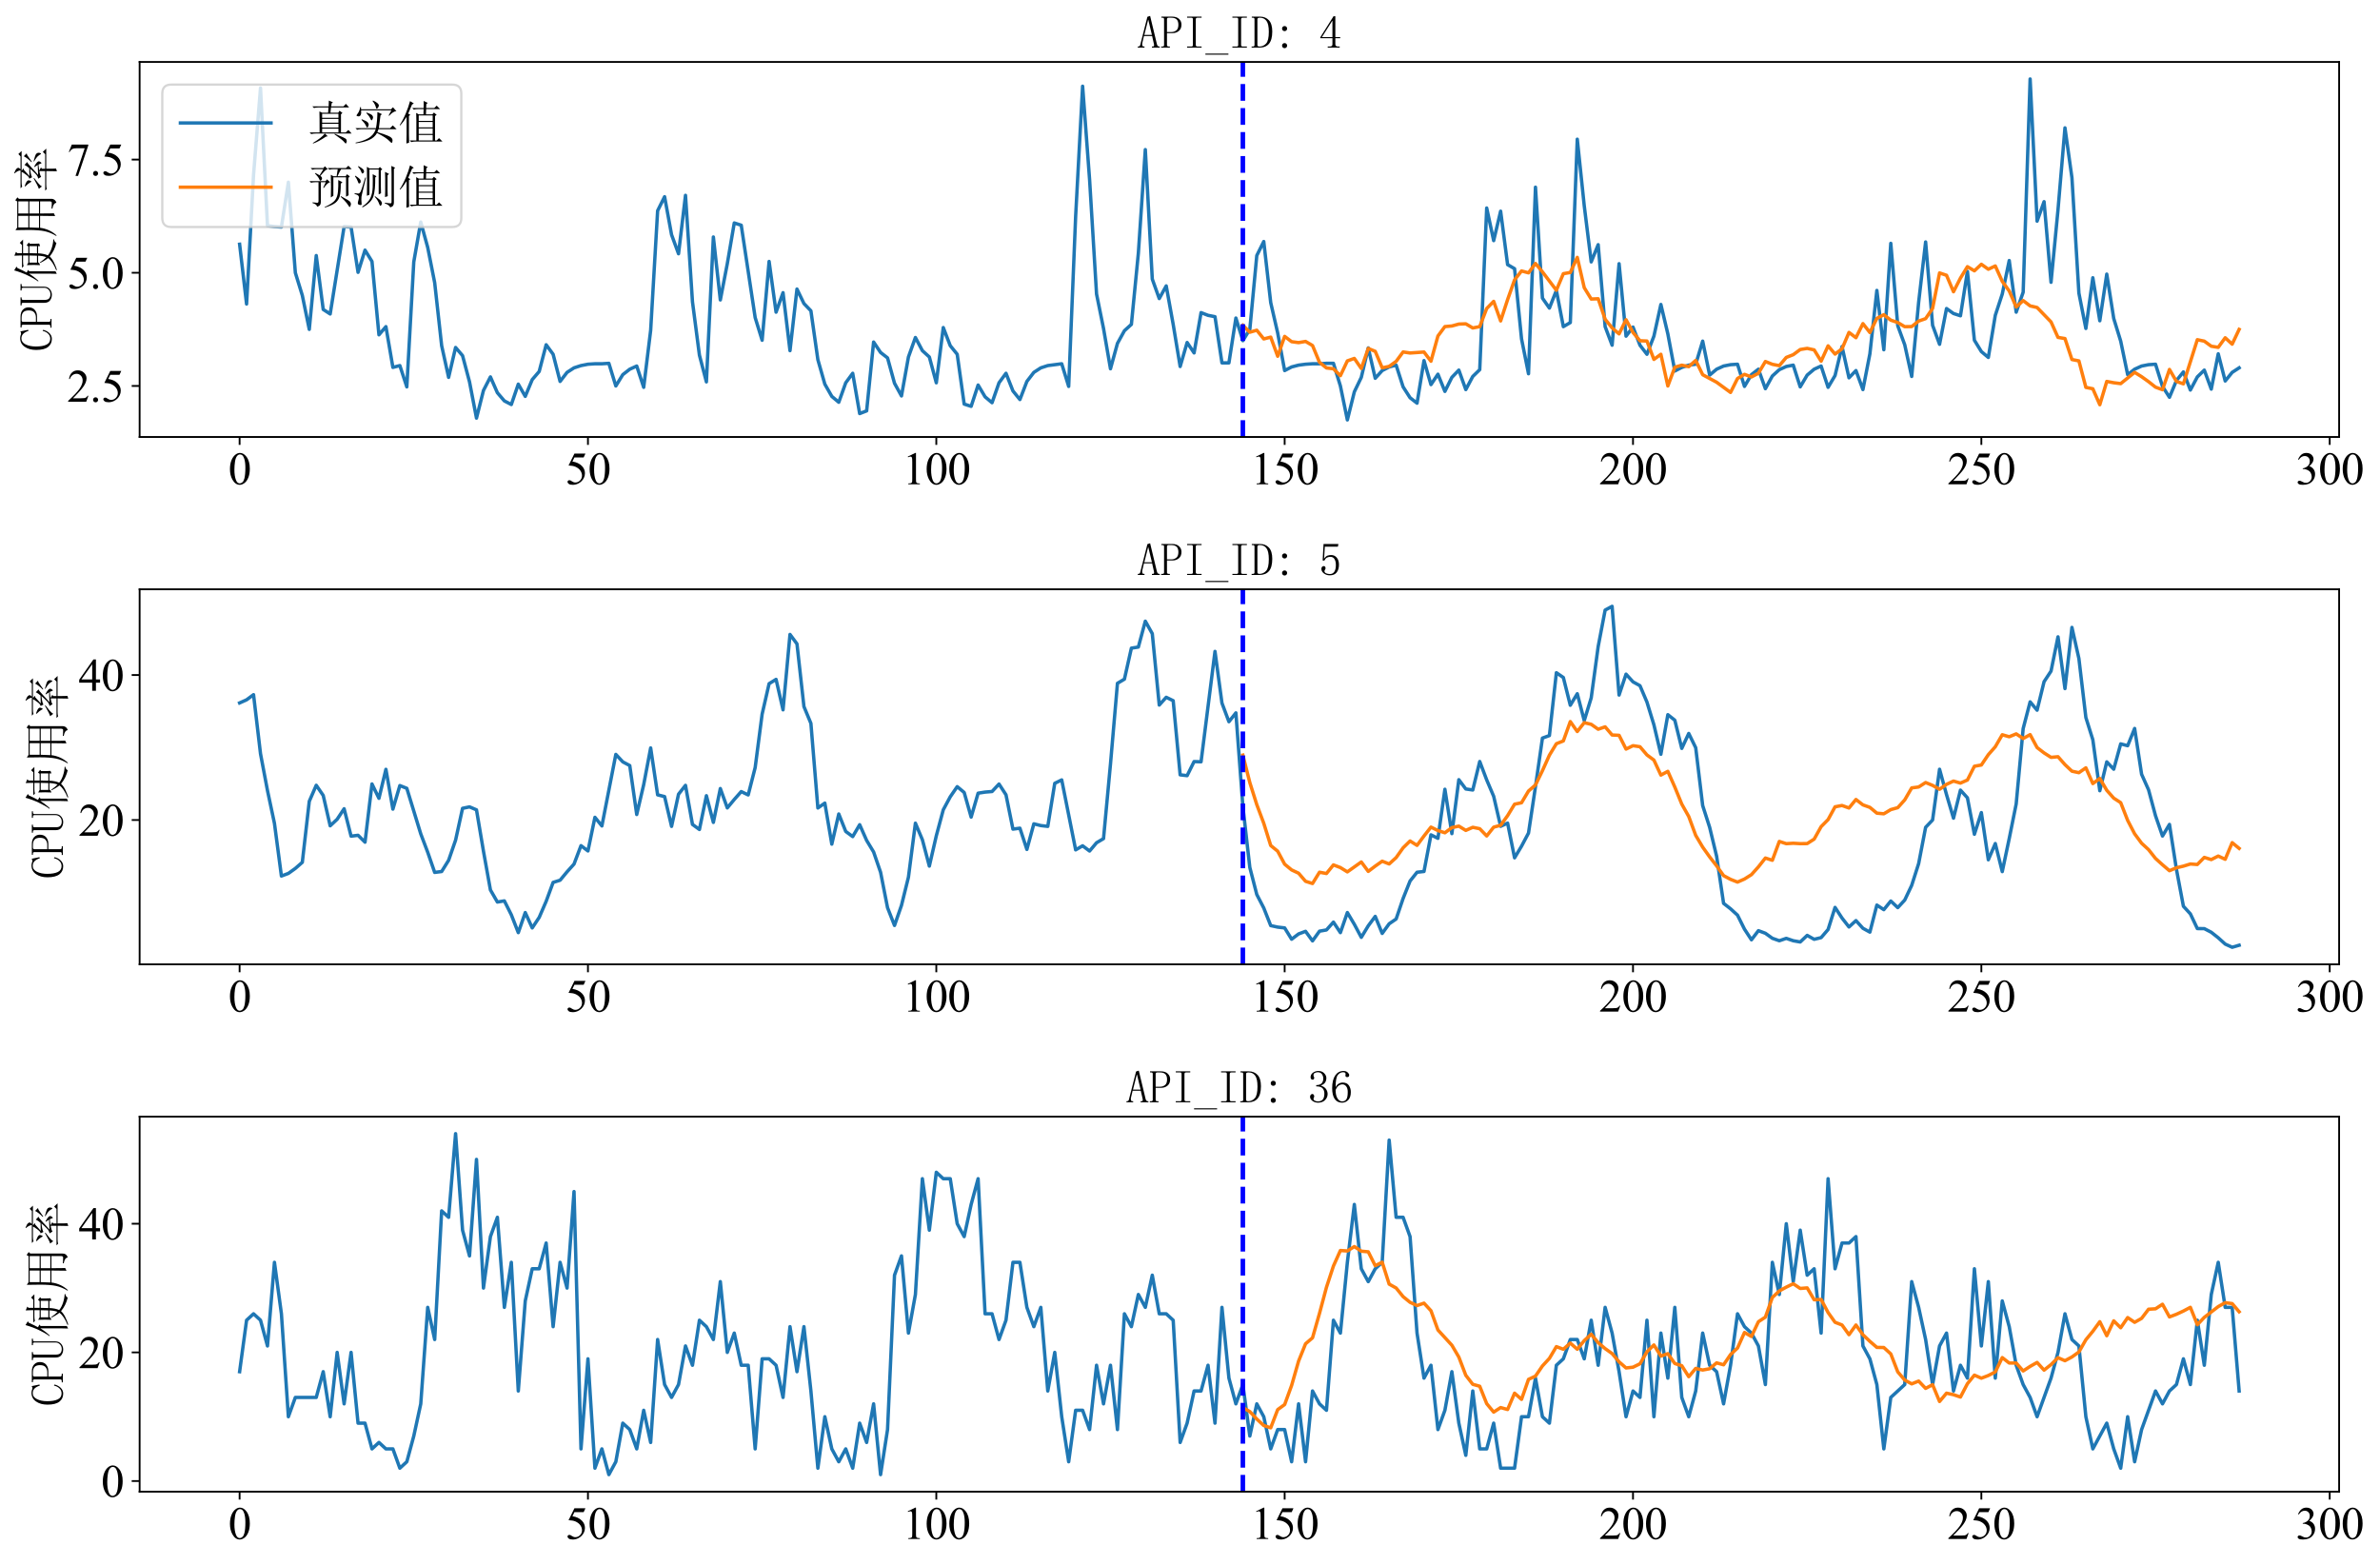 <?xml version="1.0" encoding="utf-8" standalone="no"?>
<!DOCTYPE svg PUBLIC "-//W3C//DTD SVG 1.1//EN"
  "http://www.w3.org/Graphics/SVG/1.1/DTD/svg11.dtd">
<svg xmlns:xlink="http://www.w3.org/1999/xlink" width="1050.602pt" height="690.866pt" viewBox="0 0 1050.602 690.866" xmlns="http://www.w3.org/2000/svg" version="1.1">
 <defs>
  <style type="text/css">*{stroke-linejoin: round; stroke-linecap: butt}</style>
 </defs>
 <g id="figure_1">
  <g id="patch_1">
   <path d="M 0 690.866 
L 1050.602 690.866 
L 1050.602 0 
L 0 0 
z
" style="fill: #ffffff"/>
  </g>
  <g id="axes_1">
   <g id="patch_2">
    <path d="M 61.638 192.901 
L 1032.554 192.901 
L 1032.554 27.341 
L 61.638 27.341 
z
" style="fill: #ffffff"/>
   </g>
   <g id="matplotlib.axis_1">
    <g id="xtick_1">
     <g id="line2d_1">
      <defs>
       <path id="mc919300f94" d="M 0 0 
L 0 3.5 
" style="stroke: #000000; stroke-width: 0.8"/>
      </defs>
      <g>
       <use xlink:href="#mc919300f94" x="105.77" y="192.901" style="stroke: #000000; stroke-width: 0.8"/>
      </g>
     </g>
     <g id="text_1">
      <!-- 0 -->
      <g transform="translate(100.77 213.788) scale(0.2 -0.2)">
       <defs>
        <path id="TimesNewRomanPSMT-30" d="M 231 2094 
Q 231 2819 450 3342 
Q 669 3866 1031 4122 
Q 1313 4325 1613 4325 
Q 2100 4325 2488 3828 
Q 2972 3213 2972 2159 
Q 2972 1422 2759 906 
Q 2547 391 2217 158 
Q 1888 -75 1581 -75 
Q 975 -75 572 641 
Q 231 1244 231 2094 
z
M 844 2016 
Q 844 1141 1059 588 
Q 1238 122 1591 122 
Q 1759 122 1940 273 
Q 2122 425 2216 781 
Q 2359 1319 2359 2297 
Q 2359 3022 2209 3506 
Q 2097 3866 1919 4016 
Q 1791 4119 1609 4119 
Q 1397 4119 1231 3928 
Q 1006 3669 925 3112 
Q 844 2556 844 2016 
z
" transform="scale(0.016)"/>
       </defs>
       <use xlink:href="#TimesNewRomanPSMT-30"/>
      </g>
     </g>
    </g>
    <g id="xtick_2">
     <g id="line2d_2">
      <g>
       <use xlink:href="#mc919300f94" x="259.542" y="192.901" style="stroke: #000000; stroke-width: 0.8"/>
      </g>
     </g>
     <g id="text_2">
      <!-- 50 -->
      <g transform="translate(249.542 213.788) scale(0.2 -0.2)">
       <defs>
        <path id="TimesNewRomanPSMT-35" d="M 2778 4238 
L 2534 3706 
L 1259 3706 
L 981 3138 
Q 1809 3016 2294 2522 
Q 2709 2097 2709 1522 
Q 2709 1188 2573 903 
Q 2438 619 2231 419 
Q 2025 219 1772 97 
Q 1413 -75 1034 -75 
Q 653 -75 479 54 
Q 306 184 306 341 
Q 306 428 378 495 
Q 450 563 559 563 
Q 641 563 702 538 
Q 763 513 909 409 
Q 1144 247 1384 247 
Q 1750 247 2026 523 
Q 2303 800 2303 1197 
Q 2303 1581 2056 1914 
Q 1809 2247 1375 2428 
Q 1034 2569 447 2591 
L 1259 4238 
L 2778 4238 
z
" transform="scale(0.016)"/>
       </defs>
       <use xlink:href="#TimesNewRomanPSMT-35"/>
       <use xlink:href="#TimesNewRomanPSMT-30" x="50"/>
      </g>
     </g>
    </g>
    <g id="xtick_3">
     <g id="line2d_3">
      <g>
       <use xlink:href="#mc919300f94" x="413.314" y="192.901" style="stroke: #000000; stroke-width: 0.8"/>
      </g>
     </g>
     <g id="text_3">
      <!-- 100 -->
      <g transform="translate(398.314 213.788) scale(0.2 -0.2)">
       <defs>
        <path id="TimesNewRomanPSMT-31" d="M 750 3822 
L 1781 4325 
L 1884 4325 
L 1884 747 
Q 1884 391 1914 303 
Q 1944 216 2037 169 
Q 2131 122 2419 116 
L 2419 0 
L 825 0 
L 825 116 
Q 1125 122 1212 167 
Q 1300 213 1334 289 
Q 1369 366 1369 747 
L 1369 3034 
Q 1369 3497 1338 3628 
Q 1316 3728 1258 3775 
Q 1200 3822 1119 3822 
Q 1003 3822 797 3725 
L 750 3822 
z
" transform="scale(0.016)"/>
       </defs>
       <use xlink:href="#TimesNewRomanPSMT-31"/>
       <use xlink:href="#TimesNewRomanPSMT-30" x="50"/>
       <use xlink:href="#TimesNewRomanPSMT-30" x="100"/>
      </g>
     </g>
    </g>
    <g id="xtick_4">
     <g id="line2d_4">
      <g>
       <use xlink:href="#mc919300f94" x="567.086" y="192.901" style="stroke: #000000; stroke-width: 0.8"/>
      </g>
     </g>
     <g id="text_4">
      <!-- 150 -->
      <g transform="translate(552.086 213.788) scale(0.2 -0.2)">
       <use xlink:href="#TimesNewRomanPSMT-31"/>
       <use xlink:href="#TimesNewRomanPSMT-35" x="50"/>
       <use xlink:href="#TimesNewRomanPSMT-30" x="100"/>
      </g>
     </g>
    </g>
    <g id="xtick_5">
     <g id="line2d_5">
      <g>
       <use xlink:href="#mc919300f94" x="720.858" y="192.901" style="stroke: #000000; stroke-width: 0.8"/>
      </g>
     </g>
     <g id="text_5">
      <!-- 200 -->
      <g transform="translate(705.858 213.788) scale(0.2 -0.2)">
       <defs>
        <path id="TimesNewRomanPSMT-32" d="M 2934 816 
L 2638 0 
L 138 0 
L 138 116 
Q 1241 1122 1691 1759 
Q 2141 2397 2141 2925 
Q 2141 3328 1894 3587 
Q 1647 3847 1303 3847 
Q 991 3847 742 3664 
Q 494 3481 375 3128 
L 259 3128 
Q 338 3706 661 4015 
Q 984 4325 1469 4325 
Q 1984 4325 2329 3994 
Q 2675 3663 2675 3213 
Q 2675 2891 2525 2569 
Q 2294 2063 1775 1497 
Q 997 647 803 472 
L 1909 472 
Q 2247 472 2383 497 
Q 2519 522 2628 598 
Q 2738 675 2819 816 
L 2934 816 
z
" transform="scale(0.016)"/>
       </defs>
       <use xlink:href="#TimesNewRomanPSMT-32"/>
       <use xlink:href="#TimesNewRomanPSMT-30" x="50"/>
       <use xlink:href="#TimesNewRomanPSMT-30" x="100"/>
      </g>
     </g>
    </g>
    <g id="xtick_6">
     <g id="line2d_6">
      <g>
       <use xlink:href="#mc919300f94" x="874.63" y="192.901" style="stroke: #000000; stroke-width: 0.8"/>
      </g>
     </g>
     <g id="text_6">
      <!-- 250 -->
      <g transform="translate(859.63 213.788) scale(0.2 -0.2)">
       <use xlink:href="#TimesNewRomanPSMT-32"/>
       <use xlink:href="#TimesNewRomanPSMT-35" x="50"/>
       <use xlink:href="#TimesNewRomanPSMT-30" x="100"/>
      </g>
     </g>
    </g>
    <g id="xtick_7">
     <g id="line2d_7">
      <g>
       <use xlink:href="#mc919300f94" x="1028.402" y="192.901" style="stroke: #000000; stroke-width: 0.8"/>
      </g>
     </g>
     <g id="text_7">
      <!-- 300 -->
      <g transform="translate(1013.402 213.788) scale(0.2 -0.2)">
       <defs>
        <path id="TimesNewRomanPSMT-33" d="M 325 3431 
Q 506 3859 782 4092 
Q 1059 4325 1472 4325 
Q 1981 4325 2253 3994 
Q 2459 3747 2459 3466 
Q 2459 3003 1878 2509 
Q 2269 2356 2469 2072 
Q 2669 1788 2669 1403 
Q 2669 853 2319 450 
Q 1863 -75 997 -75 
Q 569 -75 414 31 
Q 259 138 259 259 
Q 259 350 332 419 
Q 406 488 509 488 
Q 588 488 669 463 
Q 722 447 909 348 
Q 1097 250 1169 231 
Q 1284 197 1416 197 
Q 1734 197 1970 444 
Q 2206 691 2206 1028 
Q 2206 1275 2097 1509 
Q 2016 1684 1919 1775 
Q 1784 1900 1550 2001 
Q 1316 2103 1072 2103 
L 972 2103 
L 972 2197 
Q 1219 2228 1467 2375 
Q 1716 2522 1828 2728 
Q 1941 2934 1941 3181 
Q 1941 3503 1739 3701 
Q 1538 3900 1238 3900 
Q 753 3900 428 3381 
L 325 3431 
z
" transform="scale(0.016)"/>
       </defs>
       <use xlink:href="#TimesNewRomanPSMT-33"/>
       <use xlink:href="#TimesNewRomanPSMT-30" x="50"/>
       <use xlink:href="#TimesNewRomanPSMT-30" x="100"/>
      </g>
     </g>
    </g>
   </g>
   <g id="matplotlib.axis_2">
    <g id="ytick_1">
     <g id="line2d_8">
      <defs>
       <path id="mc71008b880" d="M 0 0 
L -3.5 0 
" style="stroke: #000000; stroke-width: 0.8"/>
      </defs>
      <g>
       <use xlink:href="#mc71008b880" x="61.638" y="170.384" style="stroke: #000000; stroke-width: 0.8"/>
      </g>
     </g>
     <g id="text_8">
      <!-- 2.5 -->
      <g transform="translate(29.637 177.328) scale(0.2 -0.2)">
       <defs>
        <path id="TimesNewRomanPSMT-2e" d="M 800 606 
Q 947 606 1047 504 
Q 1147 403 1147 259 
Q 1147 116 1045 14 
Q 944 -88 800 -88 
Q 656 -88 554 14 
Q 453 116 453 259 
Q 453 406 554 506 
Q 656 606 800 606 
z
" transform="scale(0.016)"/>
       </defs>
       <use xlink:href="#TimesNewRomanPSMT-32"/>
       <use xlink:href="#TimesNewRomanPSMT-2e" x="50"/>
       <use xlink:href="#TimesNewRomanPSMT-35" x="75"/>
      </g>
     </g>
    </g>
    <g id="ytick_2">
     <g id="line2d_9">
      <g>
       <use xlink:href="#mc71008b880" x="61.638" y="120.414" style="stroke: #000000; stroke-width: 0.8"/>
      </g>
     </g>
     <g id="text_9">
      <!-- 5.0 -->
      <g transform="translate(29.637 127.358) scale(0.2 -0.2)">
       <use xlink:href="#TimesNewRomanPSMT-35"/>
       <use xlink:href="#TimesNewRomanPSMT-2e" x="50"/>
       <use xlink:href="#TimesNewRomanPSMT-30" x="75"/>
      </g>
     </g>
    </g>
    <g id="ytick_3">
     <g id="line2d_10">
      <g>
       <use xlink:href="#mc71008b880" x="61.638" y="70.445" style="stroke: #000000; stroke-width: 0.8"/>
      </g>
     </g>
     <g id="text_10">
      <!-- 7.5 -->
      <g transform="translate(29.637 77.388) scale(0.2 -0.2)">
       <defs>
        <path id="TimesNewRomanPSMT-37" d="M 644 4238 
L 2916 4238 
L 2916 4119 
L 1503 -88 
L 1153 -88 
L 2419 3728 
L 1253 3728 
Q 900 3728 750 3644 
Q 488 3500 328 3200 
L 238 3234 
L 644 4238 
z
" transform="scale(0.016)"/>
       </defs>
       <use xlink:href="#TimesNewRomanPSMT-37"/>
       <use xlink:href="#TimesNewRomanPSMT-2e" x="50"/>
       <use xlink:href="#TimesNewRomanPSMT-35" x="75"/>
      </g>
     </g>
    </g>
    <g id="text_11">
     <!-- CPU使用率 -->
     <g transform="translate(23.059 155.121) rotate(-90) scale(0.2 -0.2)">
      <defs>
       <path id="SimSun-43" d="M 1725 50 
Q 1025 50 612 575 
Q 200 1100 200 2225 
Q 200 3175 637 3800 
Q 1075 4425 1825 4425 
Q 2000 4425 2175 4375 
Q 2350 4300 2475 4300 
Q 2575 4300 2637 4325 
Q 2700 4350 2750 4425 
L 2975 3325 
L 2825 3275 
Q 2675 3750 2425 4000 
Q 2175 4250 1775 4250 
Q 1250 4250 962 3675 
Q 675 3100 675 2250 
Q 675 1325 925 800 
Q 1175 275 1750 275 
Q 2150 275 2437 562 
Q 2725 850 2825 1325 
L 2975 1250 
Q 2850 725 2512 387 
Q 2175 50 1725 50 
z
" transform="scale(0.016)"/>
       <path id="SimSun-50" d="M 950 2100 
L 950 450 
Q 950 350 1012 300 
Q 1075 250 1175 250 
L 1350 250 
L 1350 100 
L 150 100 
L 150 250 
L 325 250 
Q 450 250 500 300 
Q 550 350 550 450 
L 550 4025 
Q 550 4125 500 4175 
Q 450 4225 325 4225 
L 175 4225 
L 175 4375 
L 1650 4375 
Q 2275 4375 2612 4062 
Q 2950 3750 2950 3275 
Q 2950 2700 2587 2400 
Q 2225 2100 1725 2100 
L 950 2100 
z
M 1575 2250 
Q 1950 2250 2237 2475 
Q 2525 2700 2525 3250 
Q 2525 3750 2287 3987 
Q 2050 4225 1525 4225 
L 1175 4225 
Q 1075 4225 1012 4175 
Q 950 4125 950 4025 
L 950 2250 
L 1575 2250 
z
" transform="scale(0.016)"/>
       <path id="SimSun-55" d="M 1625 250 
Q 2000 250 2262 500 
Q 2525 750 2525 1125 
L 2525 4025 
Q 2525 4125 2475 4175 
Q 2425 4225 2300 4225 
L 2150 4225 
L 2150 4375 
L 3050 4375 
L 3050 4225 
L 2900 4225 
Q 2800 4225 2737 4175 
Q 2675 4125 2675 4025 
L 2675 1125 
Q 2675 625 2337 337 
Q 2000 50 1575 50 
Q 1125 50 787 300 
Q 450 550 450 1100 
L 450 4025 
Q 450 4125 400 4175 
Q 350 4225 225 4225 
L 100 4225 
L 100 4375 
L 1200 4375 
L 1200 4225 
L 1075 4225 
Q 975 4225 912 4175 
Q 850 4125 850 4025 
L 850 1100 
Q 850 600 1062 425 
Q 1275 250 1625 250 
z
" transform="scale(0.016)"/>
       <path id="SimSun-4f7f" d="M 2875 3150 
L 2875 2100 
L 3825 2100 
Q 3850 2825 3850 3150 
L 2875 3150 
z
M 4175 3150 
Q 4175 2800 4150 2100 
L 5150 2100 
L 5150 3150 
L 4175 3150 
z
M 5475 3100 
L 5475 2425 
Q 5475 2100 5500 1800 
L 5150 1675 
L 5150 1950 
L 4150 1950 
Q 4125 1175 3875 600 
Q 4275 275 4875 75 
Q 5475 -125 6075 -150 
L 6075 -250 
Q 5700 -300 5600 -575 
Q 4525 -325 3725 350 
Q 3425 25 2925 -225 
Q 2425 -475 1875 -650 
L 1825 -550 
Q 2400 -325 2850 -25 
Q 3300 275 3500 575 
Q 3200 925 2825 1650 
L 2900 1700 
Q 3325 1100 3625 825 
Q 3800 1300 3825 1950 
L 2875 1950 
L 2875 1825 
L 2525 1675 
Q 2550 2075 2550 2562 
Q 2550 3050 2525 3500 
L 2875 3300 
L 3850 3300 
L 3850 4025 
L 2975 4025 
Q 2650 4025 2375 3950 
L 2150 4175 
L 3850 4175 
L 3850 4525 
Q 3850 4775 3825 5225 
L 4350 5000 
L 4175 4825 
L 4175 4175 
L 5300 4175 
L 5600 4475 
L 6050 4025 
L 4175 4025 
L 4175 3300 
L 5100 3300 
L 5275 3525 
L 5650 3225 
L 5475 3100 
z
M 1675 3175 
L 1675 -450 
L 1325 -625 
Q 1350 -75 1350 350 
L 1350 3200 
Q 900 2475 350 1900 
L 275 1950 
Q 700 2525 1112 3400 
Q 1525 4275 1800 5250 
L 2325 4925 
L 2125 4800 
Q 1725 3925 1500 3525 
L 1875 3325 
L 1675 3175 
z
" transform="scale(0.016)"/>
       <path id="SimSun-7528" d="M 3400 3150 
L 3400 1825 
L 5075 1825 
L 5075 3150 
L 3400 3150 
z
M 4075 100 
Q 4725 50 4900 62 
Q 5075 75 5075 400 
L 5075 1675 
L 3400 1675 
Q 3400 75 3425 -225 
L 3050 -400 
Q 3075 1025 3075 1675 
L 1425 1675 
Q 1250 350 375 -600 
L 300 -550 
Q 775 225 950 1025 
Q 1125 1825 1125 3225 
Q 1125 4625 1100 5075 
L 1475 4825 
L 5050 4825 
L 5225 5100 
L 5625 4800 
L 5425 4600 
L 5425 225 
Q 5450 -400 4875 -575 
Q 4825 -150 4075 -25 
L 4075 100 
z
M 1475 4675 
L 1475 3300 
L 3075 3300 
L 3075 4675 
L 1475 4675 
z
M 3400 4675 
L 3400 3300 
L 5075 3300 
L 5075 4675 
L 3400 4675 
z
M 1475 3150 
Q 1450 2100 1425 1825 
L 3075 1825 
L 3075 3150 
L 1475 3150 
z
" transform="scale(0.016)"/>
       <path id="SimSun-7387" d="M 875 3725 
L 925 3800 
Q 1375 3650 1550 3525 
Q 1725 3400 1725 3250 
Q 1725 3175 1662 3025 
Q 1600 2875 1550 2875 
Q 1500 2875 1425 3050 
Q 1275 3325 875 3725 
z
M 550 1850 
Q 875 1925 2000 2575 
L 2050 2500 
Q 1675 2225 1337 1937 
Q 1000 1650 875 1425 
L 550 1850 
z
M 5200 3450 
Q 4800 3150 4275 2800 
L 4225 2875 
Q 4775 3400 5050 3925 
L 5450 3525 
L 5200 3450 
z
M 4325 2500 
L 4350 2575 
Q 5225 2350 5375 2212 
Q 5525 2075 5525 1900 
Q 5525 1775 5487 1662 
Q 5450 1550 5400 1550 
Q 5325 1550 5200 1800 
Q 4975 2150 4325 2500 
z
M 3150 3900 
Q 2500 3300 2300 3150 
Q 2800 3150 3400 3175 
Q 3700 3500 3850 3825 
L 4250 3450 
Q 4050 3400 3450 2825 
Q 2850 2250 2475 1950 
Q 3150 1975 3850 2000 
Q 3750 2175 3550 2450 
L 3600 2500 
Q 4050 2250 4200 2100 
Q 4350 1950 4350 1850 
Q 4350 1775 4250 1625 
Q 4150 1475 4100 1475 
Q 4075 1475 4050 1550 
Q 4000 1700 3900 1900 
Q 3650 1875 3075 1800 
L 3500 1550 
L 3325 1425 
L 3325 975 
L 5325 975 
L 5650 1300 
L 6100 825 
L 3325 825 
Q 3325 -275 3350 -525 
L 2975 -650 
Q 3000 0 3000 825 
L 1125 825 
Q 800 825 525 750 
L 300 975 
L 3000 975 
L 3000 1775 
Q 2450 1700 2200 1525 
L 1950 1950 
Q 2275 1950 2675 2350 
Q 3075 2750 3325 3050 
Q 2400 2950 2150 2775 
L 1950 3175 
Q 2150 3150 2475 3575 
Q 2800 4000 2900 4225 
L 1450 4225 
Q 1125 4225 850 4150 
L 625 4375 
L 3100 4375 
Q 3050 4800 2675 5200 
L 2725 5250 
Q 3225 5050 3337 4912 
Q 3450 4775 3450 4700 
Q 3450 4550 3250 4375 
L 5025 4375 
L 5350 4675 
L 5775 4225 
L 3050 4225 
L 3375 3950 
L 3150 3900 
z
" transform="scale(0.016)"/>
      </defs>
      <use xlink:href="#SimSun-43"/>
      <use xlink:href="#SimSun-50" x="50"/>
      <use xlink:href="#SimSun-55" x="100"/>
      <use xlink:href="#SimSun-4f7f" x="150"/>
      <use xlink:href="#SimSun-7528" x="250"/>
      <use xlink:href="#SimSun-7387" x="350"/>
     </g>
    </g>
   </g>
   <g id="line2d_11">
    <path d="M 105.77 107.822 
L 108.846 134.206 
L 111.921 77.24 
L 114.996 38.864 
L 118.072 99.627 
L 121.147 100.027 
L 124.223 100.227 
L 127.298 80.439 
L 130.374 120.414 
L 133.449 130.408 
L 136.524 145.399 
L 139.6 112.819 
L 142.675 136.605 
L 145.751 138.603 
L 151.902 100.027 
L 154.977 100.227 
L 158.053 120.215 
L 161.128 110.42 
L 164.203 115.417 
L 167.279 147.798 
L 170.354 144.2 
L 173.43 162.189 
L 176.505 161.39 
L 179.581 170.784 
L 182.656 115.617 
L 185.732 98.028 
L 188.807 109.221 
L 191.882 124.812 
L 194.958 152.595 
L 198.033 166.587 
L 201.109 153.394 
L 204.184 156.992 
L 207.26 168.585 
L 210.335 184.576 
L 213.411 172.383 
L 216.486 166.387 
L 219.561 173.382 
L 222.637 176.98 
L 225.712 178.579 
L 228.788 169.585 
L 231.863 174.981 
L 234.939 167.586 
L 238.014 163.988 
L 241.089 152.195 
L 244.165 156.393 
L 247.24 168.385 
L 250.316 164.388 
L 253.391 162.389 
L 256.467 161.39 
L 259.542 160.79 
L 262.618 160.59 
L 265.693 160.59 
L 268.768 160.39 
L 271.844 170.384 
L 274.919 165.387 
L 277.995 162.989 
L 281.07 161.59 
L 284.146 170.984 
L 287.221 145.799 
L 290.297 93.031 
L 293.372 86.835 
L 296.447 103.625 
L 299.523 112.019 
L 302.598 86.235 
L 305.674 133.207 
L 308.749 156.792 
L 311.825 168.585 
L 314.9 104.624 
L 317.975 132.407 
L 321.051 116.417 
L 324.126 98.428 
L 327.202 99.427 
L 333.353 140.202 
L 336.428 150.196 
L 339.504 115.417 
L 342.579 137.804 
L 345.654 129.209 
L 348.73 154.794 
L 351.805 127.61 
L 354.881 134.006 
L 357.956 137.204 
L 361.032 158.791 
L 364.107 169.585 
L 367.183 174.981 
L 370.258 177.58 
L 373.333 168.985 
L 376.409 164.788 
L 379.484 182.577 
L 382.56 181.378 
L 385.635 150.996 
L 388.711 155.593 
L 391.786 157.992 
L 394.862 169.185 
L 397.937 174.782 
L 401.012 157.592 
L 404.088 148.997 
L 407.163 154.794 
L 410.239 157.592 
L 413.314 168.985 
L 416.39 144.6 
L 419.465 152.595 
L 422.54 156.393 
L 425.616 178.379 
L 428.691 179.379 
L 431.767 169.984 
L 434.842 175.181 
L 437.918 177.78 
L 440.993 168.985 
L 444.069 164.788 
L 447.144 172.583 
L 450.219 176.381 
L 453.295 168.385 
L 456.37 164.388 
L 459.446 162.389 
L 462.521 161.39 
L 468.672 160.59 
L 471.748 170.584 
L 474.823 95.429 
L 477.898 38.064 
L 480.974 79.239 
L 484.049 129.809 
L 487.125 145 
L 490.2 162.789 
L 493.276 151.596 
L 496.351 145.999 
L 499.427 143.201 
L 502.502 111.82 
L 505.577 66.047 
L 508.653 123.213 
L 511.728 131.808 
L 514.804 126.211 
L 517.879 143.201 
L 520.955 161.789 
L 524.03 151.196 
L 527.105 155.793 
L 530.181 138.004 
L 533.256 139.203 
L 536.332 139.803 
L 539.407 160.19 
L 542.483 160.19 
L 545.558 140.402 
L 548.634 150.396 
L 551.709 145.399 
L 554.784 112.819 
L 557.86 106.623 
L 560.935 133.606 
L 564.011 146.998 
L 567.086 163.588 
L 570.162 161.989 
L 573.237 161.19 
L 576.313 160.79 
L 579.388 160.59 
L 582.463 160.59 
L 585.539 160.39 
L 588.614 160.39 
L 591.69 170.384 
L 594.765 185.375 
L 597.841 172.983 
L 600.916 166.587 
L 603.992 153.594 
L 607.067 166.986 
L 610.142 163.588 
L 613.218 161.989 
L 616.293 161.19 
L 619.369 170.784 
L 622.444 175.581 
L 625.52 177.98 
L 628.595 159.191 
L 631.67 169.785 
L 634.746 165.187 
L 637.821 172.783 
L 640.897 166.587 
L 643.972 163.388 
L 647.048 171.983 
L 650.123 166.187 
L 653.199 163.189 
L 656.274 91.832 
L 659.349 106.223 
L 662.425 93.231 
L 665.5 116.817 
L 668.576 118.615 
L 671.651 149.597 
L 674.727 164.987 
L 677.802 82.637 
L 680.878 131.608 
L 683.953 136.005 
L 687.028 128.21 
L 690.104 144.2 
L 693.179 142.401 
L 696.255 61.45 
L 699.33 90.832 
L 702.406 115.617 
L 705.481 108.022 
L 708.556 144.2 
L 711.632 152.395 
L 714.707 116.417 
L 717.783 148.398 
L 720.858 144.4 
L 723.934 152.395 
L 727.009 156.393 
L 730.085 148.398 
L 733.16 134.406 
L 736.235 147.398 
L 739.311 163.788 
L 742.386 162.189 
L 745.462 161.19 
L 748.537 160.79 
L 751.613 150.596 
L 754.688 165.587 
L 757.764 162.989 
L 760.839 161.59 
L 763.914 160.99 
L 766.99 160.79 
L 770.065 170.584 
L 773.141 165.387 
L 776.216 162.989 
L 779.292 171.584 
L 782.367 165.987 
L 785.443 163.189 
L 788.518 161.789 
L 791.593 161.19 
L 794.669 170.784 
L 797.744 165.587 
L 800.82 162.989 
L 803.895 161.59 
L 806.971 170.984 
L 810.046 165.787 
L 813.121 152.995 
L 816.197 166.786 
L 819.272 163.588 
L 822.348 171.983 
L 825.423 156.193 
L 828.499 128.21 
L 831.574 154.394 
L 834.65 107.422 
L 837.725 143.8 
L 840.8 152.195 
L 843.876 166.187 
L 846.951 133.407 
L 850.027 106.823 
L 853.102 143.6 
L 856.178 151.995 
L 859.253 136.205 
L 862.329 138.404 
L 865.404 139.403 
L 868.479 119.815 
L 871.555 150.196 
L 874.63 155.193 
L 877.706 157.792 
L 880.781 139.203 
L 883.857 129.809 
L 886.932 115.018 
L 890.008 137.804 
L 893.083 129.009 
L 896.158 34.866 
L 899.234 97.628 
L 902.309 89.033 
L 905.385 124.612 
L 908.46 92.631 
L 911.536 56.453 
L 914.611 78.44 
L 917.686 129.409 
L 920.762 145 
L 923.837 122.613 
L 926.913 141.602 
L 929.988 121.014 
L 933.064 140.602 
L 936.139 150.596 
L 939.215 165.387 
L 942.29 162.989 
L 945.365 161.59 
L 948.441 160.99 
L 951.516 160.79 
L 954.592 170.584 
L 957.667 175.381 
L 960.743 167.986 
L 963.818 164.188 
L 966.894 172.183 
L 969.969 166.387 
L 973.044 163.388 
L 976.12 171.783 
L 979.195 156.193 
L 982.271 168.186 
L 985.346 164.388 
L 988.422 162.389 
L 988.422 162.389 
" clip-path="url(#pbf28c281e4)" style="fill: none; stroke: #1f77b4; stroke-width: 1.5; stroke-linecap: square"/>
   </g>
   <g id="line2d_12">
    <path d="M 548.634 143.603 
L 551.709 146.661 
L 554.784 145.783 
L 557.86 149.619 
L 560.935 148.83 
L 564.011 157.265 
L 567.086 148.503 
L 570.162 150.84 
L 573.237 151.247 
L 576.313 150.729 
L 579.388 152.527 
L 582.463 159.939 
L 585.539 162.432 
L 588.614 162.792 
L 591.69 165.842 
L 594.765 159.314 
L 597.841 158.229 
L 600.916 162.669 
L 603.992 153.832 
L 607.067 155.1 
L 610.142 162.381 
L 613.218 161.738 
L 616.293 159.537 
L 619.369 155.374 
L 622.444 155.833 
L 628.595 155.403 
L 631.67 159.465 
L 634.746 148.319 
L 637.821 144.176 
L 640.897 143.908 
L 643.972 143.064 
L 647.048 142.954 
L 650.123 144.782 
L 653.199 144.185 
L 656.274 136.183 
L 659.349 133.041 
L 662.425 141.678 
L 665.5 132.259 
L 668.576 123.55 
L 671.651 119.615 
L 674.727 120.444 
L 677.802 116.317 
L 680.878 120.016 
L 687.028 128.124 
L 690.104 120.815 
L 693.179 120.287 
L 696.255 113.624 
L 699.33 126.994 
L 702.406 132.013 
L 705.481 131.888 
L 708.556 140.944 
L 711.632 144.75 
L 714.707 147.388 
L 717.783 141.155 
L 720.858 146.772 
L 723.934 150.43 
L 727.009 150.549 
L 730.085 158.659 
L 733.16 156.395 
L 736.235 170.386 
L 739.311 162.104 
L 742.386 161.212 
L 745.462 161.862 
L 748.537 159.107 
L 751.613 165.42 
L 757.764 168.743 
L 763.914 173.241 
L 766.99 167.092 
L 770.065 165.26 
L 773.141 166.402 
L 776.216 164.768 
L 779.292 159.591 
L 782.367 160.822 
L 785.443 161.424 
L 788.518 157.782 
L 791.593 156.577 
L 794.669 154.299 
L 797.744 153.796 
L 800.82 154.46 
L 803.895 159.445 
L 806.971 152.678 
L 810.046 156.309 
L 813.121 153.986 
L 816.197 146.752 
L 819.272 149.084 
L 822.348 142.871 
L 825.423 146.784 
L 828.499 140.561 
L 831.574 138.933 
L 834.65 141.339 
L 837.725 142.375 
L 840.8 144.218 
L 843.876 144.162 
L 846.951 141.731 
L 850.027 140.665 
L 853.102 136.149 
L 856.178 120.49 
L 859.253 121.519 
L 862.329 128.793 
L 865.404 122.767 
L 868.479 117.725 
L 871.555 119.552 
L 874.63 116.664 
L 877.706 118.858 
L 880.781 117.412 
L 883.857 124.213 
L 886.932 128.458 
L 890.008 135.517 
L 893.083 132.691 
L 896.158 135.042 
L 899.234 135.746 
L 905.385 142.109 
L 908.46 148.942 
L 911.536 149.455 
L 914.611 158.719 
L 917.686 159.314 
L 920.762 171.007 
L 923.837 171.627 
L 926.913 178.666 
L 929.988 168.386 
L 933.064 168.963 
L 936.139 169.351 
L 942.29 164.375 
L 945.365 166.286 
L 948.441 168.496 
L 951.516 170.911 
L 954.592 172.05 
L 957.667 163.098 
L 960.743 168.378 
L 963.818 169.451 
L 969.969 149.964 
L 973.044 150.604 
L 976.12 152.843 
L 979.195 153.337 
L 982.271 149.111 
L 985.346 151.933 
L 988.422 145.411 
L 988.422 145.411 
" clip-path="url(#pbf28c281e4)" style="fill: none; stroke: #ff7f0e; stroke-width: 1.5; stroke-linecap: square"/>
   </g>
   <g id="line2d_13">
    <path d="M 548.634 192.901 
L 548.634 27.341 
" clip-path="url(#pbf28c281e4)" style="fill: none; stroke-dasharray: 7.4,3.2; stroke-dashoffset: 0; stroke: #0000ff; stroke-width: 2"/>
   </g>
   <g id="patch_3">
    <path d="M 61.638 192.901 
L 61.638 27.341 
" style="fill: none; stroke: #000000; stroke-width: 0.8; stroke-linejoin: miter; stroke-linecap: square"/>
   </g>
   <g id="patch_4">
    <path d="M 1032.554 192.901 
L 1032.554 27.341 
" style="fill: none; stroke: #000000; stroke-width: 0.8; stroke-linejoin: miter; stroke-linecap: square"/>
   </g>
   <g id="patch_5">
    <path d="M 61.638 192.901 
L 1032.554 192.901 
" style="fill: none; stroke: #000000; stroke-width: 0.8; stroke-linejoin: miter; stroke-linecap: square"/>
   </g>
   <g id="patch_6">
    <path d="M 61.638 27.341 
L 1032.554 27.341 
" style="fill: none; stroke: #000000; stroke-width: 0.8; stroke-linejoin: miter; stroke-linecap: square"/>
   </g>
   <g id="text_12">
    <!-- API_ID: 4 -->
    <g transform="translate(502.096 21.341) scale(0.2 -0.2)">
     <defs>
      <path id="SimSun-41" d="M 2025 1700 
L 900 1700 
L 675 750 
Q 650 625 650 550 
Q 650 450 687 350 
Q 725 250 900 250 
L 975 250 
L 975 100 
L 50 100 
L 50 250 
L 125 250 
Q 225 250 300 312 
Q 375 375 400 525 
L 1375 4350 
L 1750 4475 
L 2700 525 
Q 2750 375 2825 312 
Q 2900 250 3000 250 
L 3075 250 
L 3075 100 
L 2000 100 
L 2000 250 
L 2100 250 
Q 2250 250 2275 312 
Q 2300 375 2300 425 
Q 2300 525 2275 600 
L 2025 1700 
z
M 325 250 
L 325 250 
z
M 575 250 
L 575 250 
z
M 2350 250 
L 2350 250 
z
M 2775 250 
L 2775 250 
z
M 1500 3925 
L 1475 3925 
L 950 1850 
L 2000 1850 
L 1500 3925 
z
" transform="scale(0.016)"/>
      <path id="SimSun-49" d="M 600 4225 
L 600 4375 
L 2600 4375 
L 2600 4225 
L 2025 4225 
Q 1925 4225 1862 4175 
Q 1800 4125 1800 4025 
L 1800 450 
Q 1800 350 1862 300 
Q 1925 250 2025 250 
L 2600 250 
L 2600 100 
L 600 100 
L 600 250 
L 1175 250 
Q 1300 250 1350 300 
Q 1400 350 1400 450 
L 1400 4025 
Q 1400 4125 1350 4175 
Q 1300 4225 1175 4225 
L 600 4225 
z
" transform="scale(0.016)"/>
      <path id="SimSun-5f" d="M 0 -875 
L 0 -725 
L 3175 -725 
L 3175 -875 
L 0 -875 
z
" transform="scale(0.016)"/>
      <path id="SimSun-44" d="M 2500 2275 
Q 2500 3350 2175 3787 
Q 1850 4225 1275 4225 
Q 1100 4225 1012 4175 
Q 925 4125 925 4025 
L 925 450 
Q 925 350 1000 300 
Q 1075 250 1200 250 
Q 1750 250 2125 662 
Q 2500 1075 2500 2275 
z
M 525 4025 
Q 525 4125 475 4175 
Q 425 4225 300 4225 
L 150 4225 
L 150 4375 
L 1275 4375 
Q 2050 4375 2512 3875 
Q 2975 3375 2975 2325 
Q 2975 1175 2525 637 
Q 2075 100 1200 100 
L 125 100 
L 125 250 
L 300 250 
Q 425 250 475 300 
Q 525 350 525 450 
L 525 4025 
z
" transform="scale(0.016)"/>
      <path id="SimSun-3a" d="M 1900 2725 
Q 1900 2575 1800 2475 
Q 1700 2375 1550 2375 
Q 1400 2375 1300 2475 
Q 1200 2575 1200 2725 
Q 1200 2875 1300 2975 
Q 1400 3075 1550 3075 
Q 1700 3075 1800 2975 
Q 1900 2875 1900 2725 
z
M 1900 375 
Q 1900 225 1800 125 
Q 1700 25 1550 25 
Q 1400 25 1300 125 
Q 1200 225 1200 375 
Q 1200 525 1300 625 
Q 1400 725 1550 725 
Q 1700 725 1800 625 
Q 1900 525 1900 375 
z
" transform="scale(0.016)"/>
      <path id="SimSun-20" d="M 0 0 
Q 0 0 0 0 
z
" transform="scale(0.016)"/>
      <path id="SimSun-34" d="M 2300 575 
Q 2300 400 2400 325 
Q 2500 250 2675 250 
L 2900 250 
L 2900 100 
L 1250 100 
L 1250 250 
L 1525 250 
Q 1725 250 1812 325 
Q 1900 400 1900 575 
L 1900 1400 
L 225 1400 
L 225 1525 
L 2050 4425 
L 2300 4425 
L 2300 1550 
L 2975 1550 
L 2975 1400 
L 2300 1400 
L 2300 575 
z
M 1875 3800 
L 450 1550 
L 1900 1550 
L 1900 3800 
L 1875 3800 
z
" transform="scale(0.016)"/>
     </defs>
     <use xlink:href="#SimSun-41"/>
     <use xlink:href="#SimSun-50" x="50"/>
     <use xlink:href="#SimSun-49" x="100"/>
     <use xlink:href="#SimSun-5f" x="150"/>
     <use xlink:href="#SimSun-49" x="200"/>
     <use xlink:href="#SimSun-44" x="250"/>
     <use xlink:href="#SimSun-3a" x="300"/>
     <use xlink:href="#SimSun-20" x="350"/>
     <use xlink:href="#SimSun-34" x="400"/>
    </g>
   </g>
   <g id="legend_1">
    <g id="patch_7">
     <path d="M 75.638 100.216 
L 199.637 100.216 
Q 203.637 100.216 203.637 96.216 
L 203.637 41.341 
Q 203.637 37.341 199.637 37.341 
L 75.638 37.341 
Q 71.638 37.341 71.638 41.341 
L 71.638 96.216 
Q 71.638 100.216 75.638 100.216 
z
" style="fill: #ffffff; opacity: 0.8; stroke: #cccccc; stroke-linejoin: miter"/>
    </g>
    <g id="line2d_14">
     <path d="M 79.638 54.278 
L 99.638 54.278 
L 119.638 54.278 
" style="fill: none; stroke: #1f77b4; stroke-width: 1.5; stroke-linecap: square"/>
    </g>
    <g id="text_13">
     <!-- 真实值 -->
     <g transform="translate(135.637 61.278) scale(0.2 -0.2)">
      <defs>
       <path id="SimSun-771f" d="M 2050 3450 
L 2050 2900 
L 4300 2900 
L 4300 3450 
L 2050 3450 
z
M 2050 2750 
L 2050 2225 
L 4300 2225 
L 4300 2750 
L 2050 2750 
z
M 2050 2075 
L 2050 1550 
L 4300 1550 
L 4300 2075 
L 2050 2075 
z
M 2050 1400 
L 2050 875 
L 4300 875 
L 4300 1400 
L 2050 1400 
z
M 2875 3600 
L 2925 4325 
L 1525 4325 
Q 1200 4325 925 4250 
L 700 4475 
L 2950 4475 
Q 2975 4825 2975 5275 
L 3550 5025 
L 3375 4925 
L 3300 4475 
L 5000 4475 
L 5325 4825 
L 5775 4325 
L 3275 4325 
L 3200 3600 
L 4275 3600 
L 4450 3875 
L 4850 3575 
L 4650 3375 
L 4650 875 
L 5300 875 
L 5675 1225 
L 6125 725 
L 1150 725 
Q 825 725 550 650 
L 325 875 
L 1700 875 
Q 1700 3200 1675 3775 
L 2050 3600 
L 2875 3600 
z
M 2425 725 
L 2825 350 
L 2575 300 
Q 1500 -425 800 -650 
L 775 -575 
Q 1950 125 2425 725 
z
M 3800 700 
Q 4575 375 4962 200 
Q 5350 25 5400 -112 
Q 5450 -250 5450 -325 
Q 5450 -400 5400 -525 
Q 5350 -650 5325 -650 
Q 5250 -650 5100 -450 
Q 4875 -150 3750 625 
L 3800 700 
z
" transform="scale(0.016)"/>
       <path id="SimSun-5b9e" d="M 1950 3625 
Q 2575 3400 2700 3250 
Q 2825 3100 2825 2975 
Q 2825 2850 2750 2700 
Q 2675 2550 2625 2550 
Q 2550 2550 2450 2800 
Q 2275 3175 1900 3550 
L 1950 3625 
z
M 3575 1325 
Q 3500 1100 3425 925 
Q 4650 550 5087 325 
Q 5525 100 5512 -225 
Q 5500 -550 5400 -550 
Q 5300 -550 5075 -300 
Q 4625 175 3375 800 
Q 3025 175 2300 -150 
Q 1575 -475 425 -625 
L 425 -525 
Q 1475 -325 2200 100 
Q 2925 525 3200 1325 
L 1225 1325 
Q 900 1325 625 1250 
L 400 1475 
L 3225 1475 
Q 3325 1950 3375 2575 
Q 3425 3200 3425 3700 
L 4050 3400 
L 3850 3225 
Q 3750 2300 3625 1475 
L 5175 1475 
L 5550 1850 
L 6075 1325 
L 3575 1325 
z
M 1275 2700 
Q 1975 2425 2100 2262 
Q 2225 2100 2225 1975 
Q 2225 1850 2150 1700 
Q 2075 1550 2025 1550 
Q 1950 1550 1850 1800 
Q 1675 2175 1225 2625 
L 1275 2700 
z
M 2750 5225 
L 2825 5275 
Q 3225 5100 3425 4925 
Q 3625 4750 3625 4600 
Q 3625 4450 3512 4300 
Q 3400 4150 3325 4150 
Q 3250 4150 3200 4400 
Q 3100 4775 2750 5225 
z
M 4975 3225 
L 5350 3925 
L 1175 3925 
Q 1225 3525 1125 3300 
Q 1025 3075 787 3100 
Q 550 3125 550 3200 
Q 550 3300 700 3475 
Q 975 3825 1050 4375 
L 1150 4375 
L 1175 4075 
L 5300 4075 
L 5575 4350 
L 6050 3800 
Q 5625 3825 5050 3175 
L 4975 3225 
z
" transform="scale(0.016)"/>
       <path id="SimSun-503c" d="M 1525 650 
Q 1525 -225 1550 -525 
L 1175 -650 
Q 1200 250 1200 550 
L 1200 3025 
Q 750 2300 325 1850 
L 250 1900 
Q 725 2625 1100 3525 
Q 1475 4425 1675 5200 
L 2200 4875 
L 1950 4725 
Q 1550 3800 1425 3475 
L 1725 3300 
L 1525 3150 
L 1525 650 
z
M 2875 3225 
L 2875 2475 
L 4800 2475 
L 4800 3225 
L 2875 3225 
z
M 2875 2325 
L 2875 1575 
L 4800 1575 
L 4800 2325 
L 2875 2325 
z
M 2875 1425 
L 2875 675 
L 4800 675 
L 4800 1425 
L 2875 1425 
z
M 2875 525 
L 2875 -225 
L 4800 -225 
L 4800 525 
L 2875 525 
z
M 3550 4250 
Q 3575 4825 3550 5225 
L 4125 4950 
L 3925 4800 
L 3900 4250 
L 5025 4250 
L 5350 4575 
L 5825 4100 
L 3900 4100 
L 3875 3375 
L 4750 3375 
L 4975 3625 
L 5350 3300 
L 5125 3150 
L 5125 -225 
L 5350 -225 
L 5675 100 
L 6150 -375 
L 2450 -375 
Q 2125 -375 1850 -450 
L 1625 -225 
L 2550 -225 
L 2550 2550 
Q 2550 2850 2525 3575 
L 2875 3375 
L 3525 3375 
L 3550 4100 
L 2800 4100 
Q 2475 4100 2200 4025 
L 1975 4250 
L 3550 4250 
z
" transform="scale(0.016)"/>
      </defs>
      <use xlink:href="#SimSun-771f"/>
      <use xlink:href="#SimSun-5b9e" x="100"/>
      <use xlink:href="#SimSun-503c" x="200"/>
     </g>
    </g>
    <g id="line2d_15">
     <path d="M 79.638 82.638 
L 99.638 82.638 
L 119.638 82.638 
" style="fill: none; stroke: #ff7f0e; stroke-width: 1.5; stroke-linecap: square"/>
    </g>
    <g id="text_14">
     <!-- 预测值 -->
     <g transform="translate(135.637 89.638) scale(0.2 -0.2)">
      <defs>
       <path id="SimSun-9884" d="M 475 4825 
L 2225 4825 
L 2425 5075 
L 2825 4675 
Q 2600 4625 2387 4412 
Q 2175 4200 1800 3750 
Q 2050 3575 2037 3400 
Q 2025 3225 1937 3150 
Q 1850 3075 1825 3075 
Q 1725 3075 1650 3300 
Q 1525 3600 1050 4100 
L 1100 4150 
Q 1475 3975 1700 3825 
L 2225 4675 
L 1300 4675 
Q 975 4675 700 4600 
L 475 4825 
z
M 725 100 
Q 1175 50 1362 37 
Q 1550 25 1550 275 
L 1550 2875 
L 1125 2875 
Q 800 2875 525 2800 
L 300 3025 
L 2525 3025 
L 2725 3275 
L 3150 2875 
Q 2800 2825 2275 2075 
L 2200 2125 
L 2550 2875 
L 1875 2875 
L 1875 150 
Q 1875 -400 1350 -500 
Q 1325 -175 725 0 
L 725 100 
z
M 3250 775 
Q 3275 1425 3275 2287 
Q 3275 3150 3250 3900 
L 3600 3700 
L 4050 3700 
Q 4175 4400 4200 4675 
L 3650 4675 
Q 3325 4675 3050 4600 
L 2825 4825 
L 5325 4825 
L 5675 5150 
L 6125 4675 
L 4675 4675 
Q 4500 4425 4175 3700 
L 5300 3700 
L 5475 3975 
L 5875 3675 
L 5675 3475 
L 5675 1950 
Q 5675 1525 5700 1075 
L 5350 875 
L 5350 3550 
L 3600 3550 
L 3600 1000 
L 3250 775 
z
M 4850 2875 
L 4625 2675 
Q 4625 1475 4475 937 
Q 4325 400 3900 50 
Q 3475 -300 2425 -625 
L 2400 -550 
Q 3500 -50 3837 400 
Q 4175 850 4237 1587 
Q 4300 2325 4275 3175 
L 4850 2875 
z
M 4650 950 
Q 5725 375 5875 212 
Q 6025 50 6025 -125 
Q 6025 -225 5962 -387 
Q 5900 -550 5850 -550 
Q 5800 -550 5750 -450 
Q 5625 -250 5437 0 
Q 5250 250 4600 875 
L 4650 950 
z
" transform="scale(0.016)"/>
       <path id="SimSun-6d4b" d="M 1975 1000 
Q 2000 1475 2000 2925 
Q 2000 4375 1975 5000 
L 2350 4775 
L 3575 4775 
L 3775 4975 
L 4100 4650 
L 3900 4500 
L 3900 2350 
Q 3900 1850 3925 1350 
L 3600 1200 
L 3600 4625 
L 2325 4625 
L 2325 1150 
L 1975 1000 
z
M 2775 3975 
L 3300 3700 
L 3125 3525 
Q 3150 1825 2875 937 
Q 2600 50 1375 -600 
L 1325 -500 
Q 2200 100 2475 725 
Q 2750 1350 2775 2187 
Q 2800 3025 2775 3975 
z
M 3100 950 
Q 3825 450 3937 262 
Q 4050 75 4050 -25 
Q 4050 -150 3975 -262 
Q 3900 -375 3850 -375 
Q 3750 -375 3650 -75 
Q 3500 375 3050 875 
L 3100 950 
z
M 4475 825 
Q 4500 1200 4500 1700 
L 4500 3400 
Q 4500 3950 4475 4300 
L 5025 4025 
L 4825 3825 
L 4825 1700 
Q 4825 1325 4850 950 
L 4475 825 
z
M 5375 150 
L 5375 4050 
Q 5375 4750 5350 5125 
L 5875 4875 
L 5700 4700 
L 5700 75 
Q 5700 -200 5600 -350 
Q 5500 -500 5200 -600 
Q 5025 -225 4450 -50 
L 4450 50 
Q 5125 -50 5250 -37 
Q 5375 -25 5375 150 
z
M 1850 3500 
Q 1375 1525 1300 1225 
Q 1200 900 1212 450 
Q 1225 0 1250 -175 
Q 1250 -275 1125 -275 
Q 1025 -275 875 -225 
Q 725 -175 725 0 
Q 725 125 800 375 
Q 875 625 875 775 
Q 875 950 762 1050 
Q 650 1150 275 1250 
L 275 1350 
Q 725 1300 837 1312 
Q 950 1325 1087 1537 
Q 1225 1750 1750 3525 
L 1850 3500 
z
M 375 3775 
Q 1075 3350 1112 3100 
Q 1150 2850 1050 2775 
Q 950 2700 900 2700 
Q 800 2700 725 2975 
Q 600 3350 325 3700 
L 375 3775 
z
M 800 5100 
Q 1475 4725 1550 4512 
Q 1625 4300 1525 4187 
Q 1425 4075 1350 4075 
Q 1275 4075 1200 4300 
Q 1075 4650 750 5025 
L 800 5100 
z
" transform="scale(0.016)"/>
      </defs>
      <use xlink:href="#SimSun-9884"/>
      <use xlink:href="#SimSun-6d4b" x="100"/>
      <use xlink:href="#SimSun-503c" x="200"/>
     </g>
    </g>
   </g>
  </g>
  <g id="axes_2">
   <g id="patch_8">
    <path d="M 61.638 425.701 
L 1032.554 425.701 
L 1032.554 260.141 
L 61.638 260.141 
z
" style="fill: #ffffff"/>
   </g>
   <g id="matplotlib.axis_3">
    <g id="xtick_8">
     <g id="line2d_16">
      <g>
       <use xlink:href="#mc919300f94" x="105.77" y="425.701" style="stroke: #000000; stroke-width: 0.8"/>
      </g>
     </g>
     <g id="text_15">
      <!-- 0 -->
      <g transform="translate(100.77 446.588) scale(0.2 -0.2)">
       <use xlink:href="#TimesNewRomanPSMT-30"/>
      </g>
     </g>
    </g>
    <g id="xtick_9">
     <g id="line2d_17">
      <g>
       <use xlink:href="#mc919300f94" x="259.542" y="425.701" style="stroke: #000000; stroke-width: 0.8"/>
      </g>
     </g>
     <g id="text_16">
      <!-- 50 -->
      <g transform="translate(249.542 446.588) scale(0.2 -0.2)">
       <use xlink:href="#TimesNewRomanPSMT-35"/>
       <use xlink:href="#TimesNewRomanPSMT-30" x="50"/>
      </g>
     </g>
    </g>
    <g id="xtick_10">
     <g id="line2d_18">
      <g>
       <use xlink:href="#mc919300f94" x="413.314" y="425.701" style="stroke: #000000; stroke-width: 0.8"/>
      </g>
     </g>
     <g id="text_17">
      <!-- 100 -->
      <g transform="translate(398.314 446.588) scale(0.2 -0.2)">
       <use xlink:href="#TimesNewRomanPSMT-31"/>
       <use xlink:href="#TimesNewRomanPSMT-30" x="50"/>
       <use xlink:href="#TimesNewRomanPSMT-30" x="100"/>
      </g>
     </g>
    </g>
    <g id="xtick_11">
     <g id="line2d_19">
      <g>
       <use xlink:href="#mc919300f94" x="567.086" y="425.701" style="stroke: #000000; stroke-width: 0.8"/>
      </g>
     </g>
     <g id="text_18">
      <!-- 150 -->
      <g transform="translate(552.086 446.588) scale(0.2 -0.2)">
       <use xlink:href="#TimesNewRomanPSMT-31"/>
       <use xlink:href="#TimesNewRomanPSMT-35" x="50"/>
       <use xlink:href="#TimesNewRomanPSMT-30" x="100"/>
      </g>
     </g>
    </g>
    <g id="xtick_12">
     <g id="line2d_20">
      <g>
       <use xlink:href="#mc919300f94" x="720.858" y="425.701" style="stroke: #000000; stroke-width: 0.8"/>
      </g>
     </g>
     <g id="text_19">
      <!-- 200 -->
      <g transform="translate(705.858 446.588) scale(0.2 -0.2)">
       <use xlink:href="#TimesNewRomanPSMT-32"/>
       <use xlink:href="#TimesNewRomanPSMT-30" x="50"/>
       <use xlink:href="#TimesNewRomanPSMT-30" x="100"/>
      </g>
     </g>
    </g>
    <g id="xtick_13">
     <g id="line2d_21">
      <g>
       <use xlink:href="#mc919300f94" x="874.63" y="425.701" style="stroke: #000000; stroke-width: 0.8"/>
      </g>
     </g>
     <g id="text_20">
      <!-- 250 -->
      <g transform="translate(859.63 446.588) scale(0.2 -0.2)">
       <use xlink:href="#TimesNewRomanPSMT-32"/>
       <use xlink:href="#TimesNewRomanPSMT-35" x="50"/>
       <use xlink:href="#TimesNewRomanPSMT-30" x="100"/>
      </g>
     </g>
    </g>
    <g id="xtick_14">
     <g id="line2d_22">
      <g>
       <use xlink:href="#mc919300f94" x="1028.402" y="425.701" style="stroke: #000000; stroke-width: 0.8"/>
      </g>
     </g>
     <g id="text_21">
      <!-- 300 -->
      <g transform="translate(1013.402 446.588) scale(0.2 -0.2)">
       <use xlink:href="#TimesNewRomanPSMT-33"/>
       <use xlink:href="#TimesNewRomanPSMT-30" x="50"/>
       <use xlink:href="#TimesNewRomanPSMT-30" x="100"/>
      </g>
     </g>
    </g>
   </g>
   <g id="matplotlib.axis_4">
    <g id="ytick_4">
     <g id="line2d_23">
      <g>
       <use xlink:href="#mc71008b880" x="61.638" y="361.99" style="stroke: #000000; stroke-width: 0.8"/>
      </g>
     </g>
     <g id="text_22">
      <!-- 20 -->
      <g transform="translate(34.638 368.934) scale(0.2 -0.2)">
       <use xlink:href="#TimesNewRomanPSMT-32"/>
       <use xlink:href="#TimesNewRomanPSMT-30" x="50"/>
      </g>
     </g>
    </g>
    <g id="ytick_5">
     <g id="line2d_24">
      <g>
       <use xlink:href="#mc71008b880" x="61.638" y="297.998" style="stroke: #000000; stroke-width: 0.8"/>
      </g>
     </g>
     <g id="text_23">
      <!-- 40 -->
      <g transform="translate(34.638 304.942) scale(0.2 -0.2)">
       <defs>
        <path id="TimesNewRomanPSMT-34" d="M 2978 1563 
L 2978 1119 
L 2409 1119 
L 2409 0 
L 1894 0 
L 1894 1119 
L 100 1119 
L 100 1519 
L 2066 4325 
L 2409 4325 
L 2409 1563 
L 2978 1563 
z
M 1894 1563 
L 1894 3666 
L 406 1563 
L 1894 1563 
z
" transform="scale(0.016)"/>
       </defs>
       <use xlink:href="#TimesNewRomanPSMT-34"/>
       <use xlink:href="#TimesNewRomanPSMT-30" x="50"/>
      </g>
     </g>
    </g>
    <g id="text_24">
     <!-- CPU使用率 -->
     <g transform="translate(28.059 387.921) rotate(-90) scale(0.2 -0.2)">
      <use xlink:href="#SimSun-43"/>
      <use xlink:href="#SimSun-50" x="50"/>
      <use xlink:href="#SimSun-55" x="100"/>
      <use xlink:href="#SimSun-4f7f" x="150"/>
      <use xlink:href="#SimSun-7528" x="250"/>
      <use xlink:href="#SimSun-7387" x="350"/>
     </g>
    </g>
   </g>
   <g id="line2d_25">
    <path d="M 105.77 310.317 
L 108.846 308.941 
L 111.921 306.669 
L 114.996 332.746 
L 118.072 348.968 
L 121.147 363.462 
L 124.223 386.723 
L 127.298 385.571 
L 130.374 383.364 
L 133.449 380.676 
L 136.524 353.735 
L 139.6 346.664 
L 142.675 351.144 
L 145.751 364.55 
L 148.826 361.67 
L 151.902 357.031 
L 154.977 369.125 
L 158.053 368.741 
L 161.128 371.781 
L 164.203 346.088 
L 167.279 352.423 
L 170.354 339.625 
L 173.43 357.191 
L 176.505 346.792 
L 179.581 348.008 
L 185.732 368.101 
L 188.807 376.228 
L 191.882 385.123 
L 194.958 384.739 
L 198.033 379.78 
L 201.109 370.885 
L 204.184 356.839 
L 207.26 356.199 
L 210.335 357.511 
L 213.411 375.748 
L 216.486 392.866 
L 219.561 398.21 
L 222.637 397.698 
L 225.712 403.841 
L 228.788 411.712 
L 231.863 402.849 
L 234.939 409.632 
L 238.014 404.993 
L 241.089 397.89 
L 244.165 389.539 
L 247.24 388.579 
L 250.316 384.867 
L 253.391 381.444 
L 256.467 373.317 
L 259.542 375.653 
L 262.618 360.806 
L 265.693 364.614 
L 271.844 333.034 
L 274.919 336.329 
L 277.995 337.961 
L 281.07 359.559 
L 284.146 346.376 
L 287.221 330.186 
L 290.297 350.888 
L 293.372 351.656 
L 296.447 364.806 
L 299.523 350.6 
L 302.598 346.696 
L 305.674 363.942 
L 308.749 366.182 
L 311.825 351.272 
L 314.9 363.046 
L 317.975 348.104 
L 321.051 356.647 
L 324.126 352.935 
L 327.202 349.448 
L 330.277 350.92 
L 333.353 338.857 
L 336.428 315.244 
L 339.504 301.806 
L 342.579 299.918 
L 345.654 313.356 
L 348.73 280.081 
L 351.805 284.24 
L 354.881 311.917 
L 357.956 319.34 
L 361.032 356.679 
L 364.107 354.535 
L 367.183 372.645 
L 370.258 359.335 
L 373.333 367.046 
L 376.409 369.317 
L 379.484 364.07 
L 382.56 371.013 
L 385.635 376.1 
L 388.711 385.059 
L 391.786 400.705 
L 394.862 408.544 
L 397.937 399.681 
L 401.012 387.235 
L 404.088 363.398 
L 407.163 370.693 
L 410.239 382.34 
L 413.314 368.965 
L 416.39 357.479 
L 419.465 351.752 
L 422.54 347.272 
L 425.616 349.832 
L 428.691 360.71 
L 431.767 350.152 
L 434.842 349.672 
L 437.918 349.416 
L 440.993 346.12 
L 444.069 350.856 
L 447.144 366.022 
L 450.219 365.606 
L 453.295 374.981 
L 456.37 363.686 
L 459.446 364.454 
L 462.521 364.806 
L 465.597 345.8 
L 468.672 344.296 
L 474.823 375.173 
L 477.898 373.381 
L 480.974 375.685 
L 484.049 372.037 
L 487.125 370.213 
L 490.2 337.289 
L 493.276 301.646 
L 496.351 299.822 
L 499.427 286.128 
L 502.502 285.648 
L 505.577 274.225 
L 508.653 279.729 
L 511.728 311.245 
L 514.804 307.821 
L 517.879 309.325 
L 520.955 342.057 
L 524.03 342.409 
L 527.105 336.201 
L 530.181 336.297 
L 536.332 287.568 
L 539.407 310.381 
L 542.483 318.604 
L 545.558 314.7 
L 548.634 355.943 
L 551.709 382.948 
L 554.784 394.882 
L 557.86 400.833 
L 560.935 408.608 
L 564.011 409.28 
L 567.086 409.632 
L 570.162 414.624 
L 573.237 412.288 
L 576.313 411.136 
L 579.388 415.36 
L 582.463 411.072 
L 585.539 410.528 
L 588.614 407.073 
L 591.69 411.712 
L 594.765 402.849 
L 597.841 408.032 
L 600.916 413.792 
L 603.992 408.704 
L 607.067 404.545 
L 610.142 412.064 
L 613.218 407.808 
L 616.293 405.697 
L 619.369 396.642 
L 622.444 388.931 
L 625.52 385.059 
L 628.595 384.707 
L 631.67 368.549 
L 634.746 370.085 
L 637.821 348.424 
L 640.897 368.005 
L 643.972 344.2 
L 647.048 348.296 
L 650.123 348.744 
L 653.199 336.169 
L 656.274 344.296 
L 659.349 351.528 
L 662.425 364.774 
L 665.5 363.366 
L 668.576 378.692 
L 671.651 373.541 
L 674.727 367.75 
L 677.802 347.272 
L 680.878 325.835 
L 683.953 324.715 
L 687.028 296.974 
L 690.104 299.086 
L 693.179 311.341 
L 696.255 306.253 
L 699.33 318.124 
L 702.406 308.077 
L 705.481 285.424 
L 708.556 269.33 
L 711.632 267.666 
L 714.707 306.829 
L 717.783 297.614 
L 720.858 301.006 
L 723.934 302.702 
L 727.009 309.933 
L 730.085 319.98 
L 733.16 332.97 
L 736.235 315.5 
L 739.311 317.932 
L 742.386 330.378 
L 745.462 323.787 
L 748.537 330.09 
L 751.613 355.623 
L 754.688 365.222 
L 757.764 377.988 
L 760.839 398.786 
L 763.914 401.185 
L 766.99 404.001 
L 770.065 410.176 
L 773.141 414.88 
L 776.216 410.848 
L 779.292 412 
L 782.367 414.208 
L 785.443 415.296 
L 788.518 414.24 
L 791.593 415.296 
L 794.669 415.839 
L 797.744 412.928 
L 800.82 414.656 
L 803.895 413.92 
L 806.971 410.336 
L 810.046 400.577 
L 813.121 405.281 
L 816.197 409.216 
L 819.272 406.401 
L 822.348 409.792 
L 825.423 411.488 
L 828.499 399.554 
L 831.574 401.569 
L 834.65 397.762 
L 837.725 400.673 
L 840.8 397.346 
L 843.876 390.851 
L 846.951 381.22 
L 850.027 365.222 
L 853.102 361.99 
L 856.178 339.593 
L 859.253 350.792 
L 862.329 361.19 
L 865.404 348.808 
L 868.479 352.199 
L 871.555 368.293 
L 874.63 358.727 
L 877.706 379.556 
L 880.781 372.389 
L 883.857 384.771 
L 886.932 370.181 
L 890.008 354.887 
L 893.083 321.643 
L 896.158 309.837 
L 899.234 313.516 
L 902.309 300.942 
L 905.385 296.27 
L 908.46 281.136 
L 911.536 303.982 
L 914.611 276.977 
L 917.686 290.703 
L 920.762 316.748 
L 923.837 326.571 
L 926.913 349.064 
L 929.988 336.329 
L 933.064 339.561 
L 936.139 328.394 
L 939.215 329.194 
L 942.29 321.579 
L 945.365 341.801 
L 948.441 348.68 
L 951.516 360.134 
L 954.592 369.061 
L 957.667 363.942 
L 960.743 383.747 
L 963.818 400.065 
L 966.894 403.425 
L 969.969 409.92 
L 973.044 409.952 
L 976.12 411.552 
L 979.195 413.984 
L 982.271 416.767 
L 985.346 418.175 
L 988.422 417.279 
L 988.422 417.279 
" clip-path="url(#p537addff83)" style="fill: none; stroke: #1f77b4; stroke-width: 1.5; stroke-linecap: square"/>
   </g>
   <g id="line2d_26">
    <path d="M 548.634 333.352 
L 551.709 345.469 
L 554.784 355.209 
L 557.86 363.442 
L 560.935 373.257 
L 564.011 375.77 
L 567.086 381.495 
L 570.162 384.034 
L 573.237 385.48 
L 576.313 389.058 
L 579.388 390.03 
L 582.463 385.046 
L 585.539 385.614 
L 588.614 381.819 
L 591.69 382.989 
L 594.765 384.895 
L 600.916 380.523 
L 603.992 384.679 
L 607.067 382.349 
L 610.142 380.184 
L 613.218 381.393 
L 616.293 378.603 
L 619.369 374.276 
L 622.444 371.26 
L 625.52 373.189 
L 628.595 369.052 
L 631.67 365.134 
L 634.746 366.653 
L 637.821 367.625 
L 640.897 365.359 
L 643.972 364.695 
L 647.048 366.582 
L 650.123 365.217 
L 653.199 365.842 
L 656.274 369.035 
L 659.349 365.155 
L 662.425 364.328 
L 665.5 360.074 
L 668.576 355.01 
L 671.651 354.38 
L 674.727 349.204 
L 677.802 346.534 
L 680.878 340.217 
L 683.953 333.38 
L 687.028 328.314 
L 690.104 327.096 
L 693.179 318.545 
L 696.255 322.936 
L 699.33 319.028 
L 702.406 319.756 
L 705.481 321.919 
L 708.556 320.866 
L 711.632 324.469 
L 714.707 324.615 
L 717.783 330.686 
L 720.858 329.186 
L 723.934 329.657 
L 727.009 333.265 
L 730.085 335.54 
L 733.16 342.163 
L 736.235 340.513 
L 739.311 347.446 
L 742.386 354.979 
L 745.462 360.442 
L 748.537 368.782 
L 751.613 373.965 
L 754.688 378.288 
L 757.764 382.238 
L 760.839 386.547 
L 763.914 388.194 
L 766.99 389.4 
L 770.065 388.053 
L 773.141 386.111 
L 776.216 382.672 
L 779.292 378.781 
L 782.367 379.777 
L 785.443 371.453 
L 788.518 372.445 
L 791.593 372.255 
L 794.669 372.438 
L 797.744 372.403 
L 800.82 370.435 
L 803.895 364.934 
L 806.971 361.819 
L 810.046 356.174 
L 813.121 355.589 
L 816.197 356.693 
L 819.272 352.94 
L 822.348 355.317 
L 825.423 356.412 
L 828.499 358.974 
L 831.574 359.252 
L 834.65 357.402 
L 837.725 356.546 
L 840.8 353.125 
L 843.876 347.825 
L 846.951 347.418 
L 850.027 345.45 
L 853.102 346.716 
L 856.178 348.425 
L 859.253 346.251 
L 862.329 344.809 
L 865.404 345.698 
L 868.479 344.346 
L 871.555 338.266 
L 874.63 337.714 
L 877.706 333.151 
L 880.781 329.658 
L 883.857 324.355 
L 886.932 325.242 
L 890.008 323.972 
L 893.083 326.027 
L 896.158 324.303 
L 899.234 330.013 
L 902.309 332.377 
L 905.385 334.342 
L 908.46 334.054 
L 911.536 337.542 
L 914.611 340.441 
L 917.686 341.106 
L 920.762 338.954 
L 923.837 345.915 
L 926.913 343.64 
L 929.988 348.882 
L 933.064 352.349 
L 936.139 354.332 
L 939.215 362.176 
L 942.29 368.09 
L 945.365 372.247 
L 948.441 375.077 
L 951.516 378.976 
L 954.592 381.755 
L 957.667 384.376 
L 960.743 383.088 
L 963.818 382.364 
L 966.894 381.413 
L 969.969 381.633 
L 973.044 378.506 
L 976.12 379.461 
L 979.195 377.907 
L 982.271 379.334 
L 985.346 371.997 
L 988.422 374.525 
L 988.422 374.525 
" clip-path="url(#p537addff83)" style="fill: none; stroke: #ff7f0e; stroke-width: 1.5; stroke-linecap: square"/>
   </g>
   <g id="line2d_27">
    <path d="M 548.634 425.701 
L 548.634 260.141 
" clip-path="url(#p537addff83)" style="fill: none; stroke-dasharray: 7.4,3.2; stroke-dashoffset: 0; stroke: #0000ff; stroke-width: 2"/>
   </g>
   <g id="patch_9">
    <path d="M 61.638 425.701 
L 61.638 260.141 
" style="fill: none; stroke: #000000; stroke-width: 0.8; stroke-linejoin: miter; stroke-linecap: square"/>
   </g>
   <g id="patch_10">
    <path d="M 1032.554 425.701 
L 1032.554 260.141 
" style="fill: none; stroke: #000000; stroke-width: 0.8; stroke-linejoin: miter; stroke-linecap: square"/>
   </g>
   <g id="patch_11">
    <path d="M 61.638 425.701 
L 1032.554 425.701 
" style="fill: none; stroke: #000000; stroke-width: 0.8; stroke-linejoin: miter; stroke-linecap: square"/>
   </g>
   <g id="patch_12">
    <path d="M 61.638 260.141 
L 1032.554 260.141 
" style="fill: none; stroke: #000000; stroke-width: 0.8; stroke-linejoin: miter; stroke-linecap: square"/>
   </g>
   <g id="text_25">
    <!-- API_ID: 5 -->
    <g transform="translate(502.096 254.141) scale(0.2 -0.2)">
     <defs>
      <path id="SimSun-35" d="M 1725 2850 
Q 2200 2850 2500 2487 
Q 2800 2125 2800 1525 
Q 2800 850 2487 450 
Q 2175 50 1525 50 
Q 1075 50 725 312 
Q 375 575 375 950 
Q 375 1100 462 1212 
Q 550 1325 700 1325 
Q 850 1325 900 1225 
Q 950 1125 950 1050 
Q 950 900 875 825 
Q 800 725 800 625 
Q 800 425 1037 325 
Q 1275 225 1550 225 
Q 1950 225 2162 550 
Q 2375 875 2375 1475 
Q 2375 1975 2187 2287 
Q 2000 2600 1625 2600 
Q 1350 2600 1150 2500 
Q 950 2400 775 2075 
L 550 2100 
L 675 4375 
L 2725 4375 
L 2650 4000 
L 850 4000 
L 750 2350 
Q 1000 2700 1237 2775 
Q 1475 2850 1725 2850 
z
" transform="scale(0.016)"/>
     </defs>
     <use xlink:href="#SimSun-41"/>
     <use xlink:href="#SimSun-50" x="50"/>
     <use xlink:href="#SimSun-49" x="100"/>
     <use xlink:href="#SimSun-5f" x="150"/>
     <use xlink:href="#SimSun-49" x="200"/>
     <use xlink:href="#SimSun-44" x="250"/>
     <use xlink:href="#SimSun-3a" x="300"/>
     <use xlink:href="#SimSun-20" x="350"/>
     <use xlink:href="#SimSun-35" x="400"/>
    </g>
   </g>
  </g>
  <g id="axes_3">
   <g id="patch_13">
    <path d="M 61.638 658.501 
L 1032.554 658.501 
L 1032.554 492.941 
L 61.638 492.941 
z
" style="fill: #ffffff"/>
   </g>
   <g id="matplotlib.axis_5">
    <g id="xtick_15">
     <g id="line2d_28">
      <g>
       <use xlink:href="#mc919300f94" x="105.77" y="658.501" style="stroke: #000000; stroke-width: 0.8"/>
      </g>
     </g>
     <g id="text_26">
      <!-- 0 -->
      <g transform="translate(100.77 679.388) scale(0.2 -0.2)">
       <use xlink:href="#TimesNewRomanPSMT-30"/>
      </g>
     </g>
    </g>
    <g id="xtick_16">
     <g id="line2d_29">
      <g>
       <use xlink:href="#mc919300f94" x="259.542" y="658.501" style="stroke: #000000; stroke-width: 0.8"/>
      </g>
     </g>
     <g id="text_27">
      <!-- 50 -->
      <g transform="translate(249.542 679.388) scale(0.2 -0.2)">
       <use xlink:href="#TimesNewRomanPSMT-35"/>
       <use xlink:href="#TimesNewRomanPSMT-30" x="50"/>
      </g>
     </g>
    </g>
    <g id="xtick_17">
     <g id="line2d_30">
      <g>
       <use xlink:href="#mc919300f94" x="413.314" y="658.501" style="stroke: #000000; stroke-width: 0.8"/>
      </g>
     </g>
     <g id="text_28">
      <!-- 100 -->
      <g transform="translate(398.314 679.388) scale(0.2 -0.2)">
       <use xlink:href="#TimesNewRomanPSMT-31"/>
       <use xlink:href="#TimesNewRomanPSMT-30" x="50"/>
       <use xlink:href="#TimesNewRomanPSMT-30" x="100"/>
      </g>
     </g>
    </g>
    <g id="xtick_18">
     <g id="line2d_31">
      <g>
       <use xlink:href="#mc919300f94" x="567.086" y="658.501" style="stroke: #000000; stroke-width: 0.8"/>
      </g>
     </g>
     <g id="text_29">
      <!-- 150 -->
      <g transform="translate(552.086 679.388) scale(0.2 -0.2)">
       <use xlink:href="#TimesNewRomanPSMT-31"/>
       <use xlink:href="#TimesNewRomanPSMT-35" x="50"/>
       <use xlink:href="#TimesNewRomanPSMT-30" x="100"/>
      </g>
     </g>
    </g>
    <g id="xtick_19">
     <g id="line2d_32">
      <g>
       <use xlink:href="#mc919300f94" x="720.858" y="658.501" style="stroke: #000000; stroke-width: 0.8"/>
      </g>
     </g>
     <g id="text_30">
      <!-- 200 -->
      <g transform="translate(705.858 679.388) scale(0.2 -0.2)">
       <use xlink:href="#TimesNewRomanPSMT-32"/>
       <use xlink:href="#TimesNewRomanPSMT-30" x="50"/>
       <use xlink:href="#TimesNewRomanPSMT-30" x="100"/>
      </g>
     </g>
    </g>
    <g id="xtick_20">
     <g id="line2d_33">
      <g>
       <use xlink:href="#mc919300f94" x="874.63" y="658.501" style="stroke: #000000; stroke-width: 0.8"/>
      </g>
     </g>
     <g id="text_31">
      <!-- 250 -->
      <g transform="translate(859.63 679.388) scale(0.2 -0.2)">
       <use xlink:href="#TimesNewRomanPSMT-32"/>
       <use xlink:href="#TimesNewRomanPSMT-35" x="50"/>
       <use xlink:href="#TimesNewRomanPSMT-30" x="100"/>
      </g>
     </g>
    </g>
    <g id="xtick_21">
     <g id="line2d_34">
      <g>
       <use xlink:href="#mc919300f94" x="1028.402" y="658.501" style="stroke: #000000; stroke-width: 0.8"/>
      </g>
     </g>
     <g id="text_32">
      <!-- 300 -->
      <g transform="translate(1013.402 679.388) scale(0.2 -0.2)">
       <use xlink:href="#TimesNewRomanPSMT-33"/>
       <use xlink:href="#TimesNewRomanPSMT-30" x="50"/>
       <use xlink:href="#TimesNewRomanPSMT-30" x="100"/>
      </g>
     </g>
    </g>
   </g>
   <g id="matplotlib.axis_6">
    <g id="ytick_6">
     <g id="line2d_35">
      <g>
       <use xlink:href="#mc71008b880" x="61.638" y="653.815" style="stroke: #000000; stroke-width: 0.8"/>
      </g>
     </g>
     <g id="text_33">
      <!-- 0 -->
      <g transform="translate(44.638 660.759) scale(0.2 -0.2)">
       <use xlink:href="#TimesNewRomanPSMT-30"/>
      </g>
     </g>
    </g>
    <g id="ytick_7">
     <g id="line2d_36">
      <g>
       <use xlink:href="#mc71008b880" x="61.638" y="597.019" style="stroke: #000000; stroke-width: 0.8"/>
      </g>
     </g>
     <g id="text_34">
      <!-- 20 -->
      <g transform="translate(34.638 603.963) scale(0.2 -0.2)">
       <use xlink:href="#TimesNewRomanPSMT-32"/>
       <use xlink:href="#TimesNewRomanPSMT-30" x="50"/>
      </g>
     </g>
    </g>
    <g id="ytick_8">
     <g id="line2d_37">
      <g>
       <use xlink:href="#mc71008b880" x="61.638" y="540.223" style="stroke: #000000; stroke-width: 0.8"/>
      </g>
     </g>
     <g id="text_35">
      <!-- 40 -->
      <g transform="translate(34.638 547.167) scale(0.2 -0.2)">
       <use xlink:href="#TimesNewRomanPSMT-34"/>
       <use xlink:href="#TimesNewRomanPSMT-30" x="50"/>
      </g>
     </g>
    </g>
    <g id="text_36">
     <!-- CPU使用率 -->
     <g transform="translate(28.059 620.721) rotate(-90) scale(0.2 -0.2)">
      <use xlink:href="#SimSun-43"/>
      <use xlink:href="#SimSun-50" x="50"/>
      <use xlink:href="#SimSun-55" x="100"/>
      <use xlink:href="#SimSun-4f7f" x="150"/>
      <use xlink:href="#SimSun-7528" x="250"/>
      <use xlink:href="#SimSun-7387" x="350"/>
     </g>
    </g>
   </g>
   <g id="line2d_38">
    <path d="M 105.77 605.538 
L 108.846 582.82 
L 111.921 579.98 
L 114.996 582.82 
L 118.072 594.179 
L 121.147 557.262 
L 124.223 579.98 
L 127.298 625.417 
L 130.374 616.898 
L 139.6 616.898 
L 142.675 605.538 
L 145.751 625.417 
L 148.826 597.019 
L 151.902 619.737 
L 154.977 597.019 
L 158.053 628.257 
L 161.128 628.257 
L 164.203 639.616 
L 167.279 636.776 
L 170.354 639.616 
L 173.43 639.616 
L 176.505 648.135 
L 179.581 645.296 
L 182.656 633.936 
L 185.732 619.737 
L 188.807 577.141 
L 191.882 591.339 
L 194.958 534.544 
L 198.033 537.383 
L 201.109 500.466 
L 204.184 543.063 
L 207.26 554.422 
L 210.335 511.825 
L 213.411 568.621 
L 216.486 545.903 
L 219.561 537.383 
L 222.637 577.141 
L 225.712 557.262 
L 228.788 614.058 
L 231.863 574.301 
L 234.939 560.102 
L 238.014 560.102 
L 241.089 548.743 
L 244.165 585.66 
L 247.24 557.262 
L 250.316 568.621 
L 253.391 526.024 
L 256.467 639.616 
L 259.542 599.859 
L 262.618 648.135 
L 265.693 639.616 
L 268.768 650.975 
L 271.844 645.296 
L 274.919 628.257 
L 277.995 631.097 
L 281.07 639.616 
L 284.146 622.577 
L 287.221 636.776 
L 290.297 591.339 
L 293.372 611.218 
L 296.447 616.898 
L 299.523 611.218 
L 302.598 594.179 
L 305.674 602.699 
L 308.749 582.82 
L 311.825 585.66 
L 314.9 591.339 
L 317.975 565.781 
L 321.051 597.019 
L 324.126 588.5 
L 327.202 602.699 
L 330.277 602.699 
L 333.353 639.616 
L 336.428 599.859 
L 339.504 599.859 
L 342.579 602.699 
L 345.654 616.898 
L 348.73 585.66 
L 351.805 605.538 
L 354.881 585.66 
L 357.956 614.058 
L 361.032 648.135 
L 364.107 625.417 
L 367.183 639.616 
L 370.258 645.296 
L 373.333 639.616 
L 376.409 648.135 
L 379.484 628.257 
L 382.56 636.776 
L 385.635 619.737 
L 388.711 650.975 
L 391.786 631.097 
L 394.862 562.942 
L 397.937 554.422 
L 401.012 588.5 
L 404.088 571.461 
L 407.163 520.345 
L 410.239 543.063 
L 413.314 517.505 
L 416.39 520.345 
L 419.465 520.345 
L 422.54 540.223 
L 425.616 545.903 
L 428.691 531.704 
L 431.767 520.345 
L 434.842 579.98 
L 437.918 579.98 
L 440.993 591.339 
L 444.069 582.82 
L 447.144 557.262 
L 450.219 557.262 
L 453.295 577.141 
L 456.37 585.66 
L 459.446 577.141 
L 462.521 614.058 
L 465.597 597.019 
L 468.672 625.417 
L 471.748 645.296 
L 474.823 622.577 
L 477.898 622.577 
L 480.974 631.097 
L 484.049 602.699 
L 487.125 619.737 
L 490.2 602.699 
L 493.276 631.097 
L 496.351 579.98 
L 499.427 585.66 
L 502.502 571.461 
L 505.577 577.141 
L 508.653 562.942 
L 511.728 579.98 
L 514.804 579.98 
L 517.879 582.82 
L 520.955 636.776 
L 524.03 628.257 
L 527.105 614.058 
L 530.181 614.058 
L 533.256 602.699 
L 536.332 628.257 
L 539.407 577.141 
L 542.483 608.378 
L 545.558 619.737 
L 548.634 611.218 
L 551.709 633.936 
L 554.784 619.737 
L 557.86 625.417 
L 560.935 639.616 
L 564.011 631.097 
L 567.086 631.097 
L 570.162 645.296 
L 573.237 619.737 
L 576.313 645.296 
L 579.388 614.058 
L 582.463 619.737 
L 585.539 622.577 
L 588.614 582.82 
L 591.69 588.5 
L 594.765 557.262 
L 597.841 531.704 
L 600.916 560.102 
L 603.992 565.781 
L 607.067 560.102 
L 610.142 557.262 
L 613.218 503.306 
L 616.293 537.383 
L 619.369 537.383 
L 622.444 545.903 
L 625.52 588.5 
L 628.595 608.378 
L 631.67 602.699 
L 634.746 631.097 
L 637.821 622.577 
L 640.897 605.538 
L 643.972 628.257 
L 647.048 642.456 
L 650.123 614.058 
L 653.199 639.616 
L 656.274 639.616 
L 659.349 628.257 
L 662.425 648.135 
L 668.576 648.135 
L 671.651 625.417 
L 674.727 625.417 
L 677.802 608.378 
L 680.878 625.417 
L 683.953 628.257 
L 687.028 602.699 
L 690.104 599.859 
L 693.179 591.339 
L 696.255 591.339 
L 699.33 599.859 
L 702.406 582.82 
L 705.481 602.699 
L 708.556 577.141 
L 711.632 588.5 
L 714.707 605.538 
L 717.783 625.417 
L 720.858 614.058 
L 723.934 616.898 
L 727.009 582.82 
L 730.085 625.417 
L 733.16 588.5 
L 736.235 608.378 
L 739.311 577.141 
L 742.386 616.898 
L 745.462 625.417 
L 748.537 614.058 
L 751.613 588.5 
L 754.688 602.699 
L 757.764 605.538 
L 760.839 619.737 
L 763.914 602.699 
L 766.99 579.98 
L 770.065 585.66 
L 773.141 588.5 
L 776.216 594.179 
L 779.292 611.218 
L 782.367 557.262 
L 785.443 571.461 
L 788.518 540.223 
L 791.593 565.781 
L 794.669 543.063 
L 797.744 562.942 
L 800.82 560.102 
L 803.895 588.5 
L 806.971 520.345 
L 810.046 560.102 
L 813.121 548.743 
L 816.197 548.743 
L 819.272 545.903 
L 822.348 594.179 
L 825.423 599.859 
L 828.499 611.218 
L 831.574 639.616 
L 834.65 616.898 
L 840.8 611.218 
L 843.876 565.781 
L 846.951 577.141 
L 850.027 591.339 
L 853.102 611.218 
L 856.178 594.179 
L 859.253 588.5 
L 862.329 614.058 
L 865.404 602.699 
L 868.479 608.378 
L 871.555 560.102 
L 874.63 594.179 
L 877.706 565.781 
L 880.781 608.378 
L 883.857 574.301 
L 886.932 585.66 
L 890.008 602.699 
L 893.083 611.218 
L 896.158 616.898 
L 899.234 625.417 
L 905.385 608.378 
L 908.46 597.019 
L 911.536 579.98 
L 914.611 591.339 
L 917.686 594.179 
L 920.762 625.417 
L 923.837 639.616 
L 929.988 628.257 
L 933.064 639.616 
L 936.139 648.135 
L 939.215 625.417 
L 942.29 645.296 
L 945.365 631.097 
L 951.516 614.058 
L 954.592 619.737 
L 957.667 614.058 
L 960.743 611.218 
L 963.818 599.859 
L 966.894 611.218 
L 969.969 582.82 
L 973.044 602.699 
L 976.12 571.461 
L 979.195 557.262 
L 982.271 577.141 
L 985.346 577.141 
L 988.422 614.058 
L 988.422 614.058 
" clip-path="url(#p27a551adaa)" style="fill: none; stroke: #1f77b4; stroke-width: 1.5; stroke-linecap: square"/>
   </g>
   <g id="line2d_39">
    <path d="M 548.634 621.386 
L 551.709 623.158 
L 554.784 626.442 
L 557.86 629.31 
L 560.935 630.309 
L 564.011 622.285 
L 567.086 620.045 
L 570.162 611.588 
L 573.237 600.856 
L 576.313 593.218 
L 579.388 590.579 
L 582.463 579.8 
L 585.539 568.28 
L 588.614 558.898 
L 591.69 552.045 
L 594.765 552.243 
L 597.841 550.31 
L 600.916 552.338 
L 603.992 552.619 
L 607.067 558.745 
L 610.142 557.217 
L 613.218 566.88 
L 616.293 568.592 
L 619.369 572.4 
L 622.444 574.913 
L 625.52 576.341 
L 628.595 575.285 
L 631.67 578.627 
L 634.746 587.128 
L 640.897 593.847 
L 643.972 599.086 
L 647.048 607.135 
L 650.123 611.108 
L 653.199 611.966 
L 656.274 619.642 
L 659.349 623.378 
L 662.425 621.377 
L 665.5 622.233 
L 668.576 615.028 
L 671.651 617.751 
L 674.727 608.941 
L 677.802 607.491 
L 680.878 603.001 
L 683.953 599.66 
L 687.028 594.479 
L 690.104 595.634 
L 693.179 592.916 
L 696.255 595.626 
L 699.33 591.807 
L 702.406 589.009 
L 705.481 592.72 
L 708.556 595.349 
L 711.632 597.533 
L 714.707 601.196 
L 717.783 603.885 
L 720.858 603.554 
L 723.934 602.052 
L 727.009 596.753 
L 730.085 593.739 
L 733.16 598.641 
L 736.235 597.585 
L 739.311 601.927 
L 742.386 602.899 
L 745.462 607.741 
L 748.537 604.093 
L 751.613 604.795 
L 754.688 604.237 
L 757.764 601.644 
L 760.839 602.49 
L 763.914 597.963 
L 766.99 595.099 
L 770.065 588.24 
L 773.141 589.999 
L 776.216 583.482 
L 779.292 581.456 
L 782.367 572.79 
L 785.443 569.888 
L 788.518 568.209 
L 791.593 566.719 
L 794.669 568.791 
L 797.744 568.544 
L 800.82 573.77 
L 803.895 573.678 
L 806.971 579.42 
L 810.046 583.732 
L 813.121 584.919 
L 816.197 589.199 
L 819.272 584.932 
L 822.348 589.233 
L 825.423 592.15 
L 828.499 594.811 
L 831.574 594.873 
L 834.65 597.692 
L 837.725 605.613 
L 840.8 609.229 
L 843.876 610.915 
L 846.951 609.68 
L 850.027 612.908 
L 853.102 611.279 
L 856.178 618.692 
L 859.253 615.022 
L 862.329 615.691 
L 865.404 616.729 
L 868.479 610.849 
L 871.555 607.062 
L 874.63 608.405 
L 877.706 607.227 
L 880.781 605.644 
L 883.857 599.317 
L 886.932 601.721 
L 890.008 601.713 
L 893.083 605.209 
L 896.158 603.197 
L 899.234 601.458 
L 902.309 604.849 
L 905.385 602.404 
L 908.46 599.364 
L 911.536 600.688 
L 914.611 599.041 
L 917.686 596.832 
L 920.762 591.439 
L 923.837 587.706 
L 926.913 583.472 
L 929.988 589.66 
L 933.064 583.097 
L 936.139 586.142 
L 939.215 581.652 
L 942.29 583.739 
L 945.365 582.004 
L 948.441 577.961 
L 951.516 577.773 
L 954.592 575.766 
L 957.667 581.36 
L 960.743 580.187 
L 963.818 578.762 
L 966.894 577.125 
L 969.969 584.811 
L 973.044 581.554 
L 979.195 576.798 
L 982.271 575.068 
L 985.346 575.48 
L 988.422 579.08 
L 988.422 579.08 
" clip-path="url(#p27a551adaa)" style="fill: none; stroke: #ff7f0e; stroke-width: 1.5; stroke-linecap: square"/>
   </g>
   <g id="line2d_40">
    <path d="M 548.634 658.501 
L 548.634 492.941 
" clip-path="url(#p27a551adaa)" style="fill: none; stroke-dasharray: 7.4,3.2; stroke-dashoffset: 0; stroke: #0000ff; stroke-width: 2"/>
   </g>
   <g id="patch_14">
    <path d="M 61.638 658.501 
L 61.638 492.941 
" style="fill: none; stroke: #000000; stroke-width: 0.8; stroke-linejoin: miter; stroke-linecap: square"/>
   </g>
   <g id="patch_15">
    <path d="M 1032.554 658.501 
L 1032.554 492.941 
" style="fill: none; stroke: #000000; stroke-width: 0.8; stroke-linejoin: miter; stroke-linecap: square"/>
   </g>
   <g id="patch_16">
    <path d="M 61.638 658.501 
L 1032.554 658.501 
" style="fill: none; stroke: #000000; stroke-width: 0.8; stroke-linejoin: miter; stroke-linecap: square"/>
   </g>
   <g id="patch_17">
    <path d="M 61.638 492.941 
L 1032.554 492.941 
" style="fill: none; stroke: #000000; stroke-width: 0.8; stroke-linejoin: miter; stroke-linecap: square"/>
   </g>
   <g id="text_37">
    <!-- API_ID: 36 -->
    <g transform="translate(497.096 486.941) scale(0.2 -0.2)">
     <defs>
      <path id="SimSun-33" d="M 2800 1250 
Q 2800 775 2450 412 
Q 2100 50 1475 50 
Q 1025 50 700 300 
Q 375 550 375 875 
Q 375 1025 475 1137 
Q 575 1250 675 1250 
Q 825 1250 887 1137 
Q 950 1025 950 950 
Q 950 825 900 750 
Q 850 650 850 575 
Q 850 425 1037 325 
Q 1225 225 1450 225 
Q 1900 225 2125 487 
Q 2350 750 2350 1300 
Q 2350 1750 2112 2025 
Q 1875 2300 1225 2300 
L 1225 2475 
Q 1725 2475 1962 2712 
Q 2200 2950 2200 3375 
Q 2200 3725 2012 3987 
Q 1825 4250 1425 4250 
Q 1250 4250 1050 4162 
Q 850 4075 850 3875 
Q 850 3675 900 3625 
Q 950 3575 950 3500 
Q 950 3375 900 3300 
Q 850 3225 725 3225 
Q 625 3225 537 3300 
Q 450 3375 450 3575 
Q 450 3950 775 4187 
Q 1100 4425 1525 4425 
Q 2025 4425 2325 4112 
Q 2625 3800 2625 3450 
Q 2625 3075 2437 2812 
Q 2250 2550 1850 2425 
Q 2400 2225 2600 1900 
Q 2800 1575 2800 1250 
z
" transform="scale(0.016)"/>
      <path id="SimSun-36" d="M 775 1800 
Q 775 1050 1037 637 
Q 1300 225 1675 225 
Q 2050 225 2250 500 
Q 2450 775 2450 1525 
Q 2450 2025 2237 2300 
Q 2025 2575 1725 2575 
Q 1450 2575 1212 2412 
Q 975 2250 775 1800 
z
M 1750 2825 
Q 2350 2825 2612 2425 
Q 2875 2025 2875 1525 
Q 2875 775 2512 412 
Q 2150 50 1675 50 
Q 1000 50 650 562 
Q 300 1075 300 2050 
Q 300 3200 725 3812 
Q 1150 4425 1875 4425 
Q 2225 4425 2437 4225 
Q 2650 4025 2650 3875 
Q 2650 3725 2587 3650 
Q 2525 3575 2375 3575 
Q 2250 3575 2187 3637 
Q 2125 3700 2125 3825 
Q 2125 3875 2150 3925 
Q 2150 3975 2150 4025 
Q 2150 4125 2075 4187 
Q 2000 4250 1800 4250 
Q 1375 4250 1075 3862 
Q 775 3475 775 2175 
Q 925 2500 1187 2662 
Q 1450 2825 1750 2825 
z
" transform="scale(0.016)"/>
     </defs>
     <use xlink:href="#SimSun-41"/>
     <use xlink:href="#SimSun-50" x="50"/>
     <use xlink:href="#SimSun-49" x="100"/>
     <use xlink:href="#SimSun-5f" x="150"/>
     <use xlink:href="#SimSun-49" x="200"/>
     <use xlink:href="#SimSun-44" x="250"/>
     <use xlink:href="#SimSun-3a" x="300"/>
     <use xlink:href="#SimSun-20" x="350"/>
     <use xlink:href="#SimSun-33" x="400"/>
     <use xlink:href="#SimSun-36" x="450"/>
    </g>
   </g>
  </g>
 </g>
 <defs>
  <clipPath id="pbf28c281e4">
   <rect x="61.638" y="27.341" width="970.917" height="165.56"/>
  </clipPath>
  <clipPath id="p537addff83">
   <rect x="61.638" y="260.141" width="970.917" height="165.56"/>
  </clipPath>
  <clipPath id="p27a551adaa">
   <rect x="61.638" y="492.941" width="970.917" height="165.56"/>
  </clipPath>
 </defs>
</svg>

